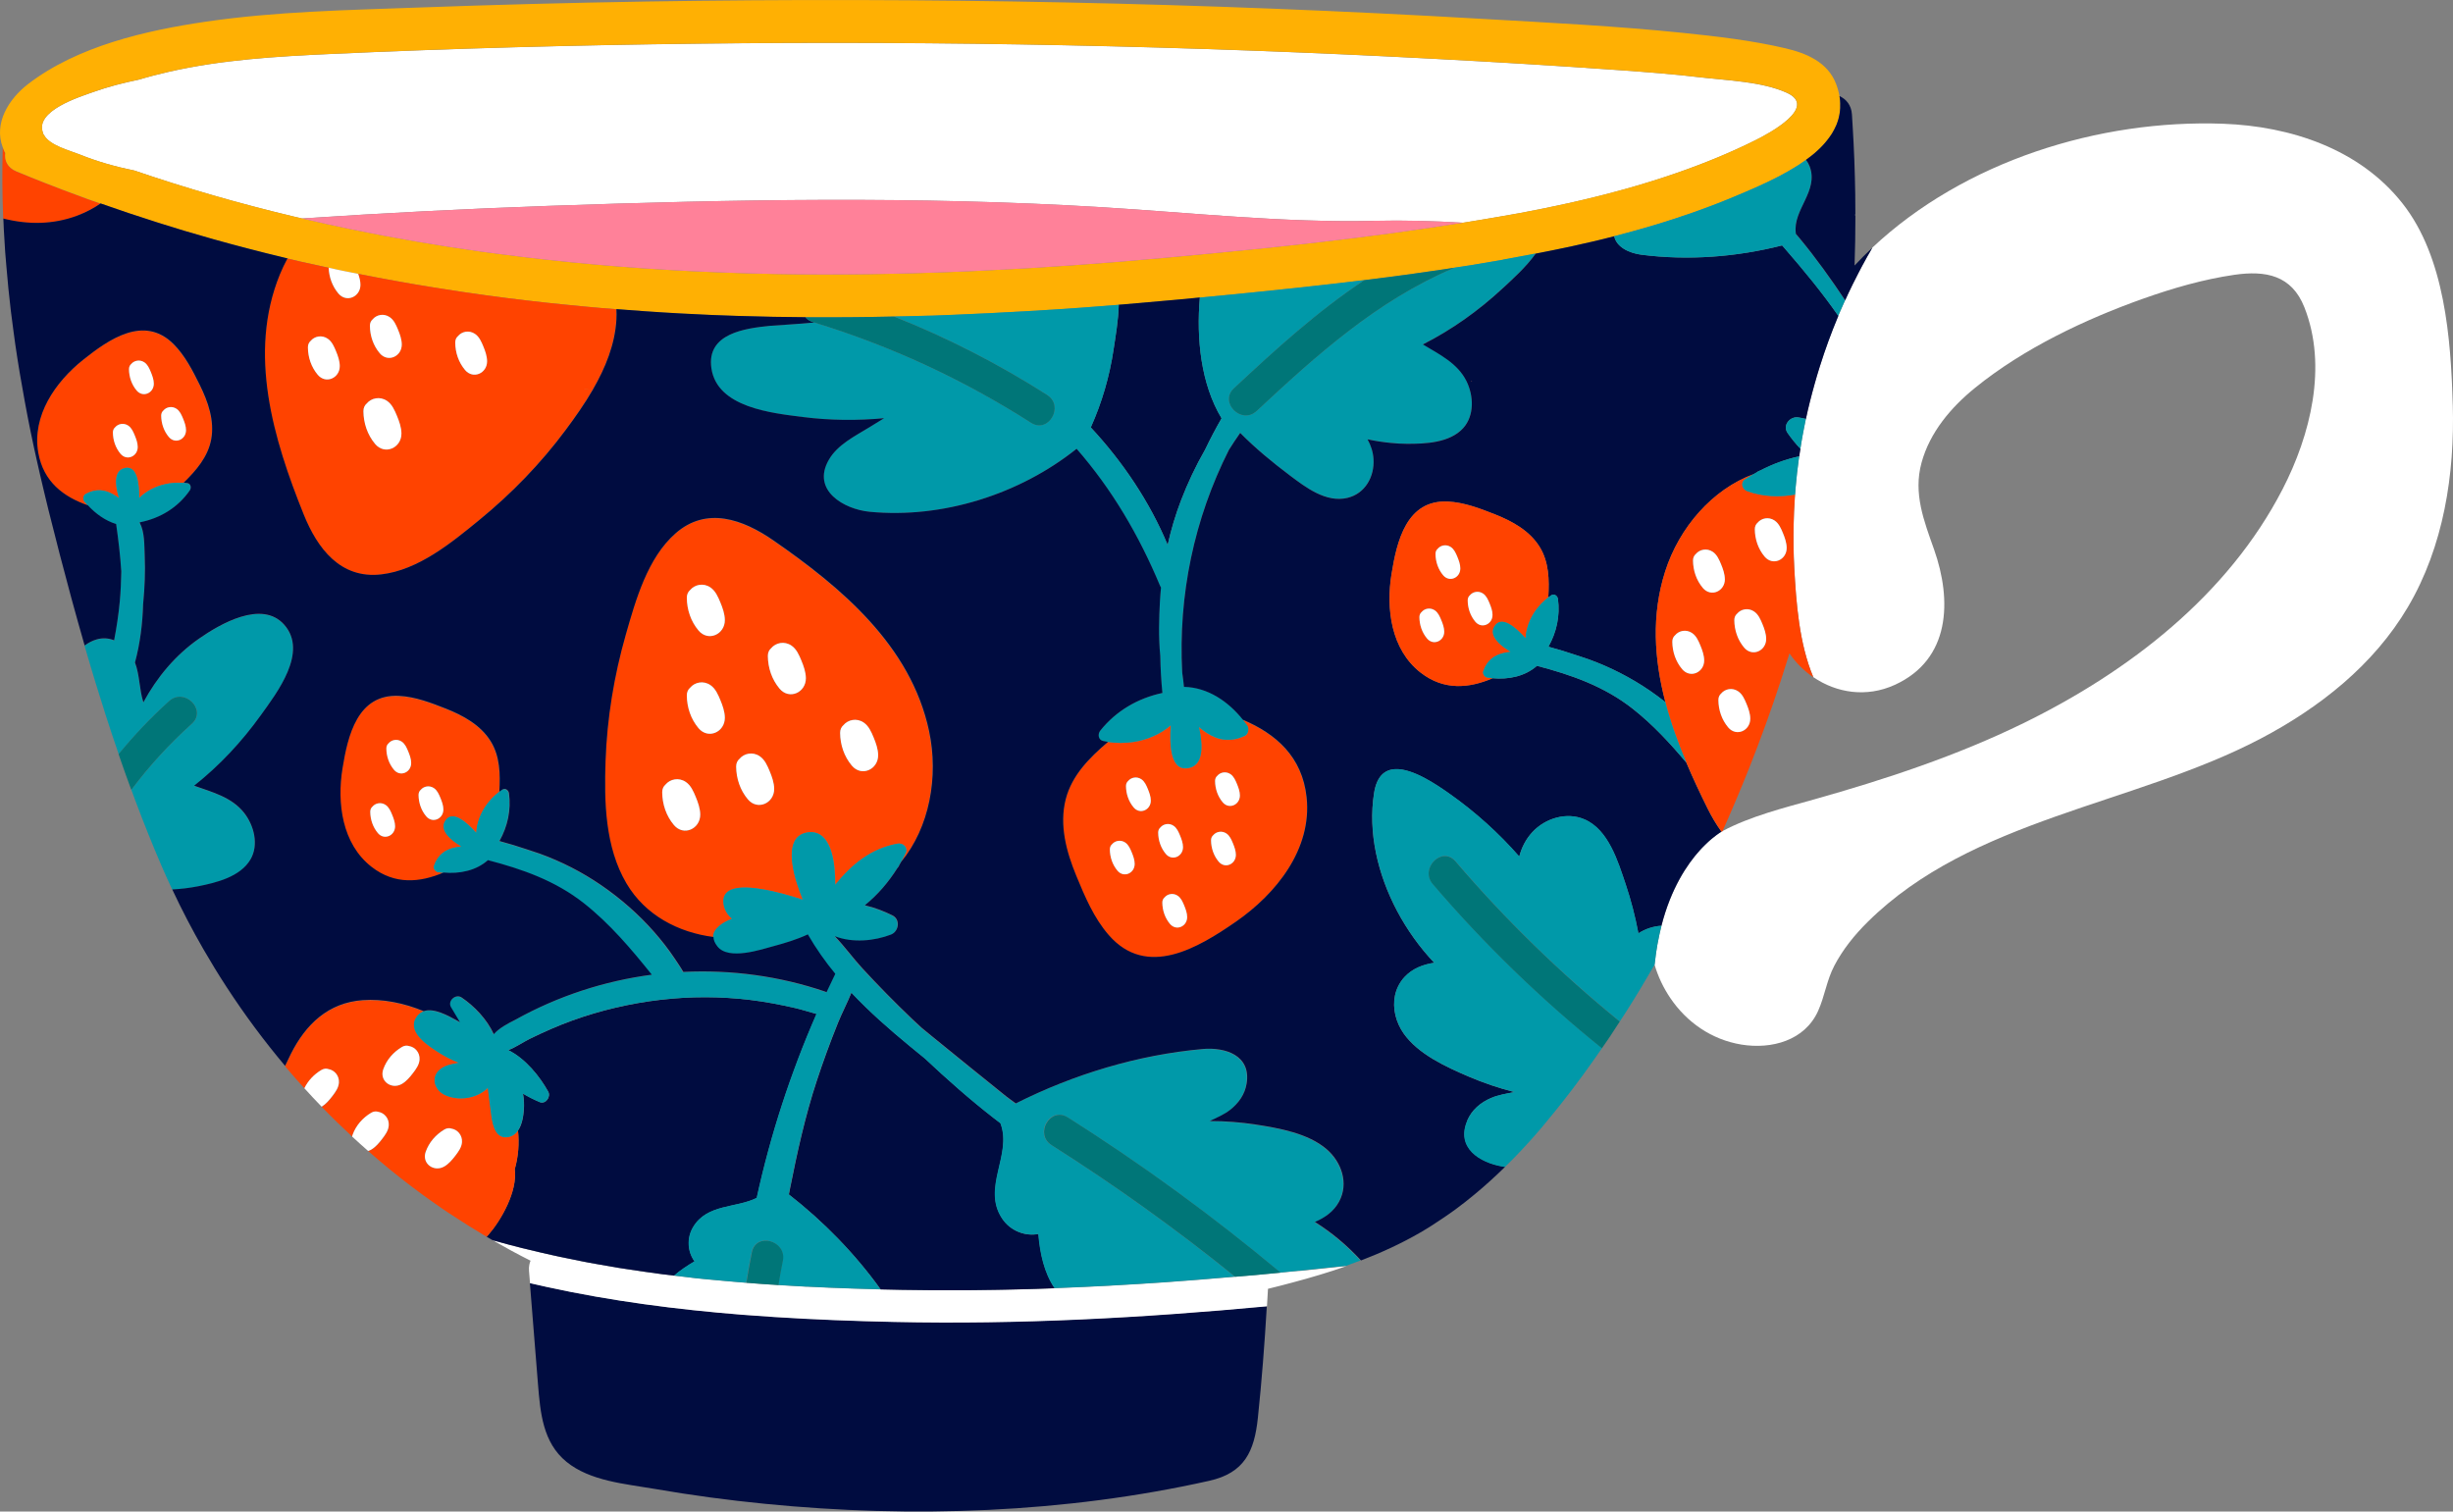 <?xml version="1.0" encoding="UTF-8"?><svg id="Layer_2" xmlns="http://www.w3.org/2000/svg" viewBox="0 0 585.13 360.57"><rect x="0" y="0" width="585.13" height="360.57" fill="#808080" stroke="none"/><g id="Layer_1-2"><g><path d="M18.44,51.45c2.09-.79,3.91-1.77,5.52-2.89-1.04-.37-2.09-.72-3.13-1.1-1.97-.71-3.93-1.45-5.89-2.19-1.39-.53-2.78-1.06-4.17-1.61-2.28-.9-4.56-1.81-6.83-2.75-2.2-.92-2.93-2.67-2.68-4.41-.08-.14-.16-.28-.23-.42-.14-.3-.26-.6-.37-.9-.18,5.67-.12,11.34,.11,16.99,5.78,1.47,11.82,1.5,17.68-.71Z" style="fill:#ff4300;"/><polygon points="5.9 58.21 5.9 58.21 5.9 58.21 5.9 58.21" style="fill:#fefbf1;"/><path d="M10.13,32.11c.08-.06,.17-.09,.25-.14,.03,.07,.06,.15,.1,.22,1.35,2.52,6.11,3.69,8.47,4.64,4.24,1.71,8.59,2.94,13.06,3.84,12.43,4.25,25.06,7.88,37.82,10.93,.73,.17,1.47,.34,2.2,.51,19.59-1.3,39.19-2.31,58.81-3,43.86-1.55,88.08-2.36,131.91,.31,21.76,1.33,43.19,3.74,65.04,3.26,7.14-.16,14.18,.02,21.18,.46,2.75-.44,5.5-.89,8.24-1.37,1.84-.32,3.68-.63,5.52-.97,3.82-.71,7.62-1.49,11.41-2.33,8.7-1.94,17.31-4.26,25.73-7.18,6.47-2.24,12.82-4.82,18.94-7.88,2.93-1.46,15.04-7.86,7.35-11.3-5.97-2.68-14.25-2.9-20.71-3.67-6.44-.76-12.91-1.26-19.37-1.71-14.82-1.05-29.66-1.94-44.49-2.72-58.24-3.08-116.58-4.28-174.9-3.59-29.36,.34-58.73,1.12-88.06,2.47-12.83,.59-25.75,1.37-38.3,4.23-2.47,.56-4.92,1.19-7.36,1.92-3.6,.74-7.16,1.65-10.62,2.88-3.26,1.16-14.29,4.54-12.06,9.88-.07,.18-.13,.3-.17,.32Z" style="fill:#fff;"/><path d="M585.07,96.54c-.45-15.76-1.87-35.18-11.98-48.01-10.25-13.01-26.68-18.41-42.74-19.01-29.68-1.09-61.79,8.95-83.73,29.55-.85,1.44-1.66,2.9-2.45,4.37-.29,.54-.57,1.1-.86,1.64-.47,.91-.94,1.82-1.39,2.74-.35,.71-.7,1.43-1.03,2.14-.26,.56-.52,1.12-.77,1.68-.07,.16-.15,.32-.22,.48-.39,.87-.78,1.73-1.15,2.6-.08,.2-.17,.4-.25,.6-.05,.12-.1,.23-.14,.35-1.57,3.78-2.98,7.62-4.21,11.53-.02,.07-.04,.14-.07,.21-.43,1.39-.85,2.78-1.24,4.18-.39,1.4-.76,2.8-1.12,4.21-.34,1.36-.65,2.73-.95,4.1-.03,.14-.07,.27-.09,.41-.27,1.27-.51,2.54-.74,3.81-.08,.42-.15,.84-.22,1.26-.15,.87-.29,1.75-.42,2.62-.07,.48-.15,.95-.21,1.43-.15,1.1-.29,2.21-.42,3.32-.09,.76-.16,1.51-.23,2.27-.04,.42-.08,.84-.12,1.27-.05,.55-.09,1.1-.13,1.66-.02,.31-.05,.63-.07,.94,0,.03,0,.07,0,.1-.14,2.05-.23,4.11-.27,6.17-.03,1.64-.04,3.29-.02,4.93,0,.09,0,.18,0,.27,.03,1.69,.08,3.38,.17,5.07,.45,8.25,1.14,18.01,4.55,26.1,5.52,3.78,12.68,4.91,19.4,1.85,13.35-6.07,13.68-20.17,9.4-32.3-2.43-6.87-5-13.37-2.99-20.72,1.99-7.25,7.01-13.18,12.75-17.83,11.57-9.4,26.27-16.38,40.24-21.33,6.98-2.47,14.25-4.57,21.59-5.64,7.52-1.09,13.72,.08,16.75,7.77,5.55,14.07,1.44,30.47-5.22,43.38-13.06,25.31-36.64,43.48-61.79,55.79-15.99,7.82-32.99,13.42-50.09,18.23-3.52,.99-7.25,1.97-10.94,3.15-3.73,1.19-7.42,2.58-10.77,4.37,0,0-.08,.04-.22,.12-.05,.03-.1,.06-.16,.09,0,0-.02,.01-.03,.02-.08,.05-.18,.11-.29,.19-.05,.03-.1,.06-.15,.1-.05,.03-.1,.07-.15,.11-.05,.04-.11,.08-.17,.12-.06,.04-.12,.09-.18,.13-.06,.04-.12,.09-.18,.13-.26,.19-.55,.41-.85,.67-.06,.05-.11,.09-.17,.14-.1,.08-.2,.17-.31,.26-.05,.04-.1,.09-.15,.13-.12,.1-.24,.21-.36,.32-.02,.02-.03,.03-.05,.05-.44,.4-.9,.85-1.38,1.35-.02,.02-.03,.03-.05,.05-.16,.17-.33,.35-.49,.53,0,0-.01,.02-.02,.02-3.13,3.45-6.91,9.16-9.19,18.03-.17,.67-.34,1.37-.49,2.08,0,.04-.02,.07-.02,.11-.14,.65-.27,1.32-.4,2-.02,.11-.04,.21-.06,.31-.11,.62-.21,1.27-.31,1.92-.02,.16-.05,.31-.07,.46-.11,.79-.21,1.6-.3,2.43,.83,2.84,2.11,5.54,3.77,7.98,3.85,5.68,9.76,9.91,16.97,11.08,7.17,1.16,15.05-.95,18.25-7.99,1.6-3.52,2.06-7.36,3.89-10.84,2.05-3.9,4.81-7.32,7.93-10.41,24.91-24.68,63.62-27.93,93.71-43.72,14.06-7.38,27-17.56,35.16-31.39,8.55-14.48,11.2-31.71,10.72-48.31Z" style="fill:#fff;"/><path d="M213.29,315.31c-9.45-.21-19.05-.56-28.69-1.18-2.54-.16-5.07-.34-7.61-.54-15.63-1.24-31.28-3.27-46.51-6.61-1.36-.3-2.72-.6-4.08-.92,.19,2.42,.39,4.84,.58,7.26,.45,5.63,.9,11.25,1.35,16.88,.55,6.76,1.15,13.89,6.78,18.49,5.68,4.64,14.08,5.27,21.03,6.47,8.76,1.52,17.57,2.7,26.42,3.57,34.99,3.47,71.5,2.21,105.89-5.5,8.42-1.89,10.76-7,11.6-15.04,.93-8.85,1.61-17.73,2.13-26.62-29.55,2.76-59.22,4.38-88.9,3.73Z" style="fill:#000c40;"/><path d="M1.26,36.48c-.25,1.74,.48,3.5,2.68,4.41,2.27,.94,4.55,1.86,6.83,2.75,1.39,.55,2.78,1.08,4.17,1.61,1.96,.75,3.92,1.48,5.89,2.19,1.04,.38,2.09,.73,3.14,1.1,2.21,.78,4.43,1.55,6.66,2.29,.04,.01,.08,.03,.12,.04,2.14,.72,4.29,1.42,6.44,2.1,.51,.16,1.02,.32,1.53,.48,1.73,.54,3.45,1.08,5.18,1.6,2.33,.7,4.67,1.38,7.01,2.03,2.73,.77,5.48,1.5,8.22,2.22,2.92,.76,5.86,1.49,8.8,2.2,1.21,.29,2.41,.58,3.62,.86,2.27,.52,4.56,1.01,6.84,1.5,.59,.13,1.17,.26,1.76,.39,.52,.11,1.03,.22,1.54,.33,.65,.14,1.31,.26,1.97,.39,.59,.12,1.18,.23,1.77,.35,3.03,.6,6.06,1.18,9.11,1.72,1.35,.24,2.7,.49,4.06,.72,1.2,.21,2.39,.41,3.59,.6,2.75,.45,5.49,.89,8.25,1.29,3.56,.52,7.12,1.02,10.69,1.47,3.12,.39,6.25,.75,9.38,1.1,3.1,.33,6.19,.64,9.3,.93,1.15,.11,2.3,.21,3.45,.31,1.25,.11,2.51,.2,3.76,.3,2.35,.19,4.69,.36,7.04,.52,2.68,.18,5.36,.36,8.04,.5,1.83,.1,3.66,.18,5.49,.27,.77,.03,1.54,.08,2.31,.11,2.05,.08,4.09,.15,6.14,.22,2.8,.09,5.59,.16,8.39,.21,2.38,.04,4.76,.07,7.13,.09,.17,0,.35,0,.52,0,2.14,.01,4.28,.02,6.42,.01,2.94,0,5.88-.03,8.82-.07,.04,0,.08,0,.11,0,1.94-.03,3.89-.07,5.83-.11,1.02-.02,2.03-.03,3.05-.06,.4,0,.8-.02,1.2-.03,1.29-.03,2.58-.06,3.88-.1,.18,0,.37,0,.55-.01,.08,0,.16,0,.24,0,1.79-.06,3.58-.14,5.37-.21,2.29-.09,4.58-.2,6.86-.31,.53-.02,1.05-.05,1.58-.07,3.57-.17,7.15-.37,10.72-.58,.04,0,.08,0,.12,0,3.59-.22,7.19-.45,10.78-.71,0,0,.02,0,.03,0,.57-.04,1.14-.09,1.71-.13,.75-.05,1.49-.12,2.24-.17,2.12-.16,4.24-.32,6.35-.49,3.5-.29,6.99-.6,10.49-.92,1.01-.09,2.02-.17,3.03-.27,1.59-.15,3.19-.3,4.79-.46,3.69-.35,7.39-.71,11.09-1.08,.49-.05,.98-.1,1.47-.15,3.4-.34,6.8-.69,10.21-1.06,.1-.01,.2-.02,.31-.03,3.4-.37,6.81-.74,10.21-1.14,.64-.07,1.28-.15,1.92-.23,1.35-.16,2.7-.32,4.05-.48,.47-.06,.94-.11,1.42-.17,2.54-.32,5.07-.64,7.61-.99,.16-.02,.32-.04,.48-.06,.88-.12,1.75-.25,2.63-.37,0,0,0,0,0,0,2.22-.31,4.45-.63,6.67-.96,.86-.13,1.72-.27,2.58-.4,1.52-.23,3.04-.46,4.56-.7,2.4-.39,4.8-.8,7.2-1.23,.23-.04,.45-.08,.68-.12,2.34-.42,4.68-.85,7.02-1.31,2.76-.54,5.52-1.09,8.27-1.68,1.7-.36,3.4-.75,5.09-1.15,.9-.21,1.79-.42,2.69-.64,.89-.22,1.78-.45,2.67-.68,.3-.08,.61-.15,.91-.23,1.43-.37,2.86-.76,4.28-1.16,.27-.08,.54-.15,.81-.23,1.21-.34,2.41-.69,3.61-1.05,.2-.06,.4-.12,.6-.18,1.31-.4,2.61-.81,3.91-1.23,.09-.03,.19-.06,.28-.09,1.42-.47,2.84-.95,4.25-1.44,2.01-.71,4.02-1.45,6.01-2.22,0,0,0,0,0,0,1.77-.69,3.54-1.41,5.29-2.16,.43-.18,.87-.36,1.3-.55,.07-.03,.14-.06,.21-.09,.42-.19,.85-.37,1.3-.57,0,0,0,0,0,0,0,0,.01,0,.02,0,.54-.24,1.11-.49,1.68-.75,.69-.31,1.4-.64,2.11-.98,.13-.06,.27-.13,.4-.19,.74-.36,1.49-.73,2.24-1.12,.05-.02,.09-.05,.14-.07,.67-.35,1.34-.72,2.01-1.1,.18-.1,.37-.21,.55-.32,.72-.42,1.43-.85,2.13-1.3,.58-.37,1.14-.76,1.69-1.16,.44-.31,.87-.63,1.28-.96,.27-.21,.53-.43,.79-.65,.24-.21,.48-.42,.72-.64,.08-.07,.16-.15,.23-.22,.15-.14,.3-.29,.45-.43,.09-.09,.18-.19,.27-.28,.13-.13,.25-.26,.37-.39,.1-.1,.19-.21,.28-.31,.11-.12,.22-.25,.32-.38,.1-.11,.19-.23,.28-.34,.1-.12,.19-.24,.29-.37,.09-.12,.18-.24,.27-.36,.09-.12,.17-.24,.25-.36,.09-.13,.18-.26,.27-.39,.07-.11,.13-.22,.2-.32,.33-.55,.63-1.11,.88-1.7,.04-.09,.08-.18,.12-.26,.07-.17,.13-.34,.19-.52,.04-.1,.07-.2,.11-.3,.06-.17,.11-.35,.16-.53,.03-.1,.06-.21,.08-.31,.05-.18,.09-.36,.12-.54,.02-.1,.04-.21,.06-.31,.03-.19,.06-.37,.09-.56,.01-.1,.02-.2,.03-.3,.02-.2,.04-.39,.05-.59,0-.09,0-.18,0-.27,0-.22,.01-.43,0-.65h0c0-.31-.02-.63-.05-.95-.03-.32-.07-.65-.13-.98-.16-.96-.43-1.96-.82-2.99-1.99-5.19-7.06-7.31-12.09-8.49-7.99-1.87-16.24-2.83-24.4-3.67-15.88-1.63-31.87-2.43-47.81-3.34C287.3,.65,220.8-.72,154.35,.36c-18.31,.3-36.61,.78-54.91,1.45-16.73,.61-33.6,.92-50.19,3.34-14.39,2.1-30.75,5.83-42.55,14.9C2.1,23.59-1.54,29.37,.66,35.17c.11,.3,.23,.6,.37,.9,.07,.14,.15,.28,.23,.42Zm21.1-14.58c3.46-1.23,7.02-2.14,10.62-2.88,2.43-.72,4.89-1.35,7.36-1.92,12.56-2.86,25.47-3.64,38.3-4.23,29.33-1.34,58.7-2.12,88.06-2.47,58.32-.68,116.66,.52,174.9,3.59,14.84,.78,29.67,1.67,44.49,2.72,6.47,.46,12.93,.95,19.37,1.71,6.46,.76,14.73,.99,20.71,3.67,7.69,3.44-4.42,9.84-7.35,11.3-6.13,3.06-12.48,5.64-18.94,7.88-8.42,2.92-17.03,5.24-25.73,7.18-3.79,.84-7.6,1.62-11.41,2.33-1.84,.34-3.68,.65-5.52,.97-2.74,.48-5.49,.93-8.24,1.37-22.46,3.6-45.19,5.99-67.81,8.07-1.3,.12-2.61,.24-3.91,.36-28.89,2.62-57.9,4.16-86.91,3.88-7.55-.07-15.1-.29-22.66-.63-1.03-.05-2.05-.09-3.08-.14-15.06-.75-30.11-2.07-45.07-4.02-1.09-.14-2.19-.28-3.28-.43-.54-.07-1.07-.14-1.61-.21-10.35-1.45-20.65-3.21-30.88-5.31-3.92-.81-7.83-1.68-11.73-2.59-.73-.17-1.47-.33-2.2-.51-12.77-3.05-25.39-6.68-37.82-10.93-4.48-.9-8.82-2.13-13.06-3.84-2.36-.95-7.11-2.12-8.47-4.64-.04-.07-.07-.15-.1-.22-.08,.05-.17,.08-.25,.14,.03-.02,.09-.15,.17-.32-2.23-5.34,8.8-8.71,12.06-9.88Z" style="fill:#ffb003;"/><path d="M327.79,52.68c-21.85,.49-43.27-1.93-65.04-3.26-43.83-2.67-88.05-1.86-131.91-.31-19.62,.69-39.22,1.7-58.81,3,3.9,.91,7.81,1.78,11.73,2.59,10.23,2.11,20.53,3.86,30.88,5.31,.54,.07,1.07,.14,1.61,.21,1.09,.15,2.19,.29,3.28,.43,14.96,1.95,30.01,3.27,45.07,4.02,1.03,.05,2.05,.1,3.08,.14,7.56,.34,15.11,.56,22.66,.63,29.01,.28,58.03-1.26,86.91-3.88,1.3-.12,2.61-.24,3.91-.36,22.62-2.08,45.35-4.46,67.81-8.07-7-.44-14.04-.62-21.18-.46Z" style="fill:#ff8199;"/><path d="M309.81,303.16c-.73,.07-1.45,.14-2.18,.21-.72,.07-1.44,.14-2.16,.21-.87,.08-1.74,.17-2.62,.25-1.04,.1-2.09,.2-3.13,.3-.14,.01-.29,.03-.43,.04,0,0-.01,0-.02,0-.47,.04-.94,.08-1.42,.12-1.07,.1-2.15,.18-3.22,.27-5.59,.49-11.18,.94-16.77,1.33,0,0,0,0,0,0h0c-4.23,.29-8.47,.55-12.7,.78-.22,.01-.43,.02-.65,.04-4.11,.22-8.22,.4-12.34,.56-.19,0-.39,.02-.58,.03-1.54,.06-3.09,.12-4.63,.17-.47,.01-.93,.03-1.4,.04-1.96,.06-3.92,.1-5.88,.14-.72,.01-1.44,.03-2.16,.04-1.73,.03-3.46,.05-5.19,.07-.8,0-1.6,.02-2.4,.02-1.74,0-3.48,0-5.22,0-.74,0-1.47,0-2.21,0-2.44-.02-4.89-.04-7.33-.09-1.69-.03-3.39-.07-5.09-.11-.23,0-.46,0-.7-.02-1.23-.03-2.46-.07-3.68-.11-.68-.02-1.36-.04-2.04-.06-1.61-.05-3.22-.11-4.83-.18-.28-.01-.57-.02-.85-.03-1.8-.07-3.6-.16-5.41-.25-.06,0-.12,0-.18,0-.03,0-.06,0-.09,0-.83-.04-1.66-.09-2.49-.14-.27-.02-.55-.03-.83-.05-1.1-.06-2.19-.12-3.29-.19-.4-.03-.81-.06-1.21-.09-.23-.01-.45-.03-.68-.04-.61-.04-1.23-.08-1.84-.12-.96-.07-1.92-.14-2.88-.22-.35-.03-.69-.05-1.04-.07-.31-.02-.61-.05-.92-.08-.37-.03-.74-.05-1.11-.09-.38-.03-.76-.07-1.15-.1-.76-.07-1.52-.13-2.28-.2-1.09-.1-2.18-.19-3.27-.3,0,0,0,0,0,0-.03,0-.06,0-.1,0-.46-.05-.92-.09-1.39-.14-.6-.06-1.19-.11-1.79-.18,0,0,0,0,0,0-1.73-.19-3.46-.41-5.19-.62-.92-.11-1.84-.21-2.76-.33-.39-.05-.78-.1-1.17-.16-2.27-.3-4.52-.63-6.78-.98-.21-.03-.42-.06-.62-.09-.13-.02-.26-.04-.39-.06-.57-.09-1.14-.17-1.7-.26-.48-.08-.95-.17-1.43-.25-1.15-.19-2.29-.4-3.44-.6-.67-.12-1.35-.23-2.02-.36-.58-.11-1.16-.23-1.75-.34-1.34-.26-2.68-.54-4.01-.81-.03,0-.06-.01-.09-.02-.38-.08-.76-.15-1.14-.23-.63-.13-1.25-.27-1.87-.41-1.79-.4-3.58-.81-5.36-1.25-.5-.12-.99-.24-1.49-.36-2.45-.61-4.88-1.25-7.3-1.94,2.96,1.7,5.97,3.34,9.04,4.88-.13,.29-.22,.6-.29,.94-.09,.45-.13,.93-.08,1.47,.08,.98,.16,1.96,.24,2.95,1.35,.32,2.72,.62,4.08,.92,15.23,3.34,30.88,5.36,46.51,6.61,2.54,.2,5.08,.38,7.61,.54,9.64,.62,19.24,.98,28.69,1.18,29.69,.65,59.35-.97,88.9-3.73,.01-.25,.03-.49,.04-.74,.07-1.15,.14-2.29,.2-3.44,1.94-.47,3.88-.97,5.81-1.49,4.36-1.16,8.7-2.44,12.95-3.94-3.3,.36-6.6,.7-9.9,1.04-.5,.05-.99,.1-1.49,.15Z" style="fill:#fff;"/><path d="M124.81,297.77c.5,.12,.99,.24,1.49,.36,1.78,.44,3.57,.85,5.36,1.25,.62,.14,1.25,.28,1.87,.41,.38,.08,.76,.15,1.14,.23,.03,0,.06,.01,.09,.02,.21,.05,.42,.1,.63,.13,1.13,.23,2.25,.47,3.38,.69,.58,.11,1.16,.23,1.75,.34,.67,.13,1.35,.24,2.02,.36,1.14,.2,2.29,.41,3.44,.6,.48,.08,.95,.17,1.43,.25,.57,.09,1.14,.17,1.7,.26,.13,.02,.26,.04,.39,.06,.21,.03,.42,.06,.62,.09,2.26,.35,4.52,.68,6.78,.98,.39,.05,.78,.11,1.17,.16,.92,.12,1.84,.22,2.76,.33,1.49-1.28,3.16-2.4,4.87-3.39-1.65-2.24-1.94-5.53-.33-8.2,3.34-5.55,10.2-4.45,15.16-6.94,3.29-15.09,8.07-29.76,14.26-43.88-1.72-.45-3.43-1.03-5.09-1.41-3.57-.82-7.15-1.51-10.78-1.94-7.07-.85-14.23-.86-21.3-.03-7.2,.84-14.34,2.5-21.16,4.97-3.44,1.24-6.78,2.73-10.07,4.34-1.58,.77-3.32,2-5.12,2.7,4.11,2.02,7.55,6.33,9.52,9.91,.68,1.23-.64,3.08-2.05,2.48-1.38-.59-2.71-1.25-3.97-2.01,.22,1.26,.29,2.54,.2,3.83-.1,1.52-.43,3.59-1.41,5,.31,3.06,.09,6.15-.77,9.16,.68,5.37-3.27,12.19-6.29,15.66-.14,.16-.29,.31-.43,.46,.47,.28,.95,.56,1.42,.84,.19,.05,.37,.1,.56,.15,2.24,.63,4.49,1.23,6.74,1.79Z" style="fill:#000c40;"/><path d="M265.63,83.34c-.96,6.45-2.78,12.67-5.44,18.61,7.59,8.14,14.07,17.75,18.34,28.03,.81-3.63,1.87-7.21,3.21-10.68,1.55-4.02,3.46-8.12,5.73-12.07,1.21-2.53,2.51-5.01,3.92-7.45-4.91-8.15-6.04-18.95-5.18-28.82-1.59,.15-3.18,.31-4.77,.46-1.01,.1-2.02,.18-3.03,.27-3.49,.32-6.99,.63-10.49,.92-.35,.03-.71,.05-1.06,.08-.08,3.72-.77,7.56-1.23,10.66Zm5.72-5.15s0,0,0,0c0,0,0,0,0,0,0,0,0,0,0,0Z" style="fill:#000c40;"/><path d="M222.5,307.77c.74,0,1.47,0,2.21,0,1.74,0,3.48,0,5.22,0,.8,0,1.6-.01,2.4-.02,1.73-.02,3.46-.04,5.19-.07,.72-.01,1.44-.02,2.16-.04,1.96-.04,3.92-.09,5.88-.14,.47-.01,.93-.02,1.4-.04,1.54-.05,3.09-.11,4.63-.17-2.47-3.6-3.5-8.34-3.87-12.93-3.12,.61-6.68-.71-8.65-3.68-4.85-7.32,2.38-15.17-.34-22.57-.02-.05-.02-.1-.04-.15-.51-.39-1.02-.77-1.53-1.17-5.73-4.46-11.19-9.28-16.49-14.26-1.21-.99-2.43-1.97-3.63-2.97-4.88-4.01-9.63-8.19-13.93-12.76-1,2.46-2.28,4.89-3.21,7.2-1.84,4.56-3.53,9.19-5.07,13.86-2.75,8.37-4.65,16.98-6.36,25.61-.1,.49-.19,.97-.28,1.46,8.28,6.45,15.74,14.09,21.89,22.64,1.7,.04,3.4,.08,5.09,.11,2.44,.05,4.89,.07,7.33,.09Z" style="fill:#000c40;"/><path d="M20.4,117.83c2.47-1.37,4.6-1.02,6.53,.04,.49,.27,.96,.58,1.43,.93-.3-.99-.54-2.03-.64-3-.19-1.89,.15-3.53,1.7-4.07,3.31-1.15,3.79,3.65,3.78,7.04,.84-.83,1.79-1.51,2.83-2.06,1.05-.56,2.18-.97,3.36-1.23,1.43-.32,2.92-.42,4.39-.3,.01-.01,.03-.03,.04-.04,2.94-2.88,5.75-6.11,6.52-10.28,.83-4.51-.75-9-2.72-12.99-1.7-3.44-3.52-7.02-6.26-9.76-7.02-7.01-15.41-1.17-21.63,3.8-6.55,5.24-12.19,13.3-10.64,22.11,1.22,6.97,6.06,10.56,11.84,12.56-.29-.32-.57-.64-.84-.97-.4-.49-.26-1.45,.31-1.77Zm18.57-19.9c.71-.86,2.06-1.16,3.15-.41,.8,.54,1.2,1.48,1.55,2.34,.35,.85,.69,1.81,.7,2.74,.02,2.25-2.59,3.43-4.1,1.64-1.2-1.43-1.81-3.23-1.82-5.09,0-.54,.2-.95,.52-1.22Zm-4.7-13.7s0,0,0,0h0s0,0,0,0Zm-2.98,2.61c.71-.86,2.06-1.16,3.15-.41,.8,.54,1.2,1.48,1.55,2.34,.35,.85,.69,1.81,.7,2.74,.02,2.25-2.59,3.43-4.1,1.64-1.2-1.43-1.81-3.23-1.82-5.09,0-.54,.2-.95,.52-1.22Zm-2.45-2.42h0s0,0,0,0c0,0,0,0,0,0Zm-1.39,17.52c.71-.86,2.06-1.16,3.15-.41,.8,.54,1.2,1.48,1.55,2.34,.35,.85,.69,1.81,.7,2.74,.02,2.25-2.59,3.43-4.1,1.64-1.2-1.43-1.81-3.23-1.82-5.09,0-.54,.2-.95,.52-1.22Zm-1.92-17.98h0s0,0,0,0c0,0,0,0,0,0Z" style="fill:#ff4300;"/><path d="M103.55,206.53c.91-2.67,2.71-3.84,4.86-4.34,.54-.13,1.1-.22,1.68-.27-.89-.53-1.76-1.14-2.49-1.79-1.41-1.27-2.25-2.72-1.47-4.15,1.68-3.07,5.25,.16,7.51,2.68,.06-1.17,.31-2.32,.71-3.42,.41-1.12,.97-2.18,1.66-3.16,.84-1.19,1.88-2.27,3.05-3.16,0-.02,0-.04,0-.06,.25-4.1,.17-8.37-2.06-11.98-2.4-3.89-6.58-6.16-10.72-7.79-3.56-1.4-7.31-2.84-11.17-3.03-9.89-.49-12.19,9.45-13.46,17.3-1.34,8.27-.12,18,6.93,23.49,5.57,4.34,11.55,3.76,17.17,1.36-.43-.04-.85-.09-1.27-.16-.62-.1-1.17-.9-.96-1.52Zm-13.41-7.8c-1.2-1.43-1.81-3.23-1.82-5.09,0-.54,.2-.95,.52-1.22,.71-.86,2.06-1.16,3.15-.41,.8,.54,1.2,1.48,1.55,2.34,.35,.85,.69,1.81,.7,2.74,.02,2.25-2.59,3.43-4.1,1.64Zm3.84-15.1c-1.2-1.43-1.81-3.23-1.82-5.09,0-.54,.2-.95,.52-1.22,.71-.86,2.06-1.16,3.15-.41,.8,.54,1.2,1.48,1.55,2.34,.35,.85,.69,1.81,.7,2.74,.02,2.25-2.59,3.43-4.1,1.64Zm7.68,11.09c-1.2-1.43-1.81-3.23-1.82-5.09,0-.54,.2-.95,.52-1.22,.71-.86,2.06-1.16,3.15-.41,.8,.54,1.2,1.48,1.55,2.34,.35,.85,.69,1.81,.7,2.74,.02,2.25-2.59,3.43-4.1,1.64Z" style="fill:#ff4300;"/><path d="M139.8,73.15c-3.1-.29-6.2-.59-9.3-.93-3.13-.34-6.26-.7-9.38-1.1-3.57-.45-7.13-.95-10.69-1.47-2.75-.41-5.5-.84-8.25-1.29-1.2-.2-2.39-.4-3.59-.6-1.35-.23-2.71-.47-4.06-.72-3.04-.55-6.08-1.12-9.11-1.72,.3,.84,.53,1.73,.54,2.6,.02,2.89-3.32,4.41-5.26,2.1-1.46-1.73-2.22-3.9-2.32-6.15-2.28-.49-4.57-.98-6.84-1.5-1-.23-2-.47-3-.71-.68,1.24-1.29,2.52-1.82,3.83-7.71,18.86-1.55,39.3,5.68,57.24,3.27,8.13,8.77,15.43,18.51,14.31,8.82-1.02,16.7-7.51,23.33-12.93,7.73-6.32,14.74-13.55,20.7-21.57,2.25-3.03,4.5-6.23,6.46-9.6,3-5.18,5.27-10.75,5.61-16.71,.05-.83,.04-1.66,0-2.47-1.25-.1-2.51-.19-3.76-.3-1.15-.1-2.3-.2-3.45-.31Zm-64.02,16.25c-1.54-1.83-2.32-4.15-2.34-6.53,0-.7,.26-1.22,.66-1.56,.91-1.1,2.64-1.48,4.05-.53,1.03,.7,1.54,1.9,1.99,3,.45,1.09,.88,2.32,.89,3.51,.02,2.89-3.32,4.41-5.26,2.1Zm13.69,16.5c-1.84-2.18-2.76-4.95-2.79-7.79,0-.83,.31-1.45,.79-1.86,1.08-1.31,3.15-1.77,4.83-.63,1.23,.83,1.83,2.26,2.38,3.58,.54,1.3,1.05,2.77,1.07,4.19,.03,3.44-3.96,5.26-6.28,2.51Zm1.1-21.64c-1.54-1.83-2.32-4.15-2.34-6.53,0-.7,.26-1.22,.66-1.56,.91-1.1,2.64-1.48,4.05-.53,1.03,.7,1.54,1.9,1.99,3,.45,1.09,.88,2.32,.89,3.51,.02,2.88-3.32,4.41-5.26,2.1Zm18.01,9.16h0c.08,.14,.16,.28,.23,.42-.08-.14-.16-.28-.23-.42Zm2.34-5.16c-1.54-1.83-2.32-4.15-2.34-6.53,0-.7,.26-1.22,.66-1.56,.91-1.1,2.64-1.48,4.05-.53,1.03,.7,1.54,1.9,1.99,3,.45,1.09,.88,2.32,.89,3.51,.02,2.89-3.32,4.41-5.26,2.1Zm7.57-9.94s0,0,0,0c0,0,0,0,0,0t0,0Zm11.12,11.63s0,0,0,0c0,0,0,0,0,0,0,0,0,0,0,0Zm5.55,2.18s0,0,0,0c0,0,0,0,0,0,0,0,0,0,0,0Zm4.67,.76c-.24-.02-.48-.04-.71-.06,.24,.02,.48,.03,.73,.05,.41,.03,.82,.07,1.23,.08-.42,0-.83-.03-1.25-.06Z" style="fill:#ff4300;"/><path d="M296.92,175.56c-3.56,1.66-6.47,.98-9.05-.68-.65-.42-1.28-.9-1.89-1.42,.32,1.41,.56,2.87,.6,4.23,.09,2.64-.55,4.88-2.74,5.47-4.7,1.28-4.9-5.42-4.57-10.11-1.24,1.07-2.63,1.93-4.12,2.58-1.51,.67-3.13,1.13-4.78,1.39-2.01,.3-4.08,.3-6.11,0-.02,.02-.04,.04-.07,.06-4.35,3.71-8.56,7.92-10.02,13.63-1.58,6.17,.18,12.55,2.53,18.27,2.03,4.92,4.2,10.07,7.74,14.13,9.06,10.39,21.25,3.1,30.34-3.2,9.59-6.64,18.17-17.27,16.86-29.64-1.03-9.78-7.39-15.21-15.21-18.53,.37,.47,.74,.94,1.07,1.43,.5,.72,.23,2.04-.6,2.43Zm-30.36,32.14c-1.2-1.43-1.81-3.23-1.82-5.09,0-.54,.2-.95,.52-1.22,.71-.86,2.06-1.16,3.15-.41,.8,.54,1.2,1.48,1.55,2.34,.35,.85,.69,1.81,.7,2.74,.02,2.25-2.59,3.43-4.1,1.64Zm3.84-15.1c-1.2-1.43-1.81-3.23-1.82-5.09,0-.54,.2-.95,.52-1.22,.71-.86,2.06-1.16,3.15-.41,.8,.54,1.2,1.48,1.55,2.34,.35,.85,.69,1.81,.7,2.74,.02,2.25-2.59,3.43-4.1,1.64Zm6.38,4.79c.71-.86,2.06-1.16,3.15-.41,.8,.54,1.2,1.48,1.55,2.34,.35,.85,.69,1.81,.7,2.74,.02,2.25-2.59,3.43-4.1,1.64-1.2-1.43-1.81-3.23-1.82-5.09,0-.54,.2-.95,.52-1.22Zm2.29,23c-1.2-1.43-1.81-3.23-1.82-5.09,0-.54,.2-.95,.52-1.22,.71-.86,2.06-1.16,3.15-.41,.8,.54,1.2,1.48,1.55,2.34,.35,.85,.69,1.81,.7,2.74,.02,2.25-2.59,3.43-4.1,1.64Zm11.62-14.85c-1.2-1.43-1.81-3.23-1.82-5.09,0-.54,.2-.95,.52-1.22,.71-.86,2.06-1.16,3.15-.41,.8,.54,1.2,1.48,1.55,2.34,.35,.85,.69,1.81,.7,2.74,.02,2.25-2.59,3.43-4.1,1.64Zm.96-14.16c-1.2-1.43-1.81-3.23-1.82-5.09,0-.54,.2-.95,.52-1.22,.71-.86,2.06-1.16,3.15-.41,.8,.54,1.2,1.48,1.55,2.34,.35,.85,.69,1.81,.7,2.74,.02,2.25-2.59,3.43-4.1,1.64Z" style="fill:#ff4300;"/><path d="M358.62,61.93c-2.4,.43-4.8,.84-7.2,1.23-1.52,.25-3.04,.47-4.56,.7-.11,.06-.2,.13-.32,.18-18.05,7.69-32.6,20.76-46.78,34-3.61,3.37-9.04-2.05-5.42-5.42,9.85-9.2,19.93-18.37,31.14-25.81-1.35,.16-2.7,.32-4.05,.48-.64,.08-1.28,.15-1.92,.23-3.4,.4-6.81,.77-10.21,1.14-.1,.01-.2,.02-.31,.03-3.4,.36-6.81,.72-10.21,1.06-.49,.05-.98,.1-1.47,.15-3.7,.37-7.4,.73-11.09,1.08,0,0,0,0-.01,0-.87,9.86,.26,20.66,5.18,28.82-1.4,2.44-2.71,4.92-3.92,7.45-2.26,3.95-4.18,8.04-5.73,12.07-1.34,3.47-2.39,7.05-3.21,10.68-4.28-10.28-10.75-19.89-18.34-28.03,2.66-5.93,4.48-12.15,5.44-18.61,.46-3.09,1.15-6.94,1.23-10.66-1.76,.14-3.53,.27-5.3,.41-.75,.06-1.49,.12-2.24,.17-.57,.04-1.14,.09-1.71,.13,0,0,0,0,0,0,0,0-.02,0-.02,0-3.59,.26-7.18,.49-10.78,.71-.04,0-.08,0-.12,0-3.57,.21-7.15,.41-10.72,.58-.53,.03-1.05,.05-1.58,.07-2.29,.11-4.57,.22-6.86,.31-1.79,.07-3.58,.15-5.37,.21-.08,0-.16,0-.24,0-.18,0-.37,0-.55,.01-1.29,.04-2.58,.07-3.88,.1-.4,0-.8,.02-1.2,.03-1.02,.03-2.03,.04-3.05,.06,12.74,5.07,24.97,11.33,36.56,18.73,4.15,2.65,.3,9.29-3.87,6.62-16.12-10.3-33.4-18.31-51.68-23.91-4.06,.4-9.58,.69-10.49,.78-6.01,.61-15.32,1.78-14.1,10.14,1.37,9.4,14.44,10.7,21.82,11.63,6.47,.82,12.95,.88,19.38,.28-1.17,.72-2.35,1.45-3.52,2.17-3.44,2.11-7.6,4.14-9.69,7.79-4.14,7.26,3.58,11.78,9.78,12.37,17.38,1.68,35.75-4.17,49.35-15.03,8.45,9.7,14.87,20.63,19.91,32.69,.06,.15,.14,.28,.22,.41-.11,1.12-.2,2.24-.26,3.36-.22,3.91-.36,8.46,.08,12.9,.05,2.96,.22,5.92,.51,8.88-5.82,1.25-11.02,4.23-14.82,8.99-.65,.82-.49,2.22,.69,2.47,.38,.08,.77,.15,1.16,.21,2.03,.31,4.1,.31,6.11,0,1.66-.25,3.27-.71,4.78-1.39,1.49-.66,2.88-1.52,4.12-2.58-.34,4.69-.13,11.39,4.57,10.11,2.19-.6,2.83-2.83,2.74-5.47-.05-1.36-.28-2.82-.6-4.23,.61,.52,1.24,1,1.89,1.42,2.58,1.66,5.49,2.35,9.05,.68,.83-.39,1.1-1.7,.6-2.43-.34-.49-.7-.96-1.07-1.43-3.47-4.35-8.38-7.73-14.05-7.84-.1-1.14-.26-2.27-.42-3.41-.97-18.43,2.83-36.66,11.15-53.13,.86-1.37,1.75-2.71,2.68-4.03,3.65,3.69,7.65,6.98,11.8,10.11,3.79,2.85,8.64,6.59,13.75,5.39,4.27-1,6.52-5.11,6.25-9.3-.11-1.71-.64-3.26-1.42-4.68,1.81,.41,3.65,.69,5.51,.86,1.26,.12,2.52,.2,3.79,.21,4.45,.03,10.35-.2,13.55-3.78,2.69-3.01,2.45-7.78,.74-11.19-2.14-4.27-6.44-6.35-10.39-8.73,6.91-3.5,13.2-7.98,18.91-13.27,2.32-2.14,5.64-5.09,8.01-8.4-2.33,.45-4.67,.89-7.02,1.31-.23,.04-.45,.08-.68,.12Zm-184.4,19.43s0,0,0,0c0,0,0,0,0,0,0,0,0,0,0,0Zm85.27,11.03s0,0,0,0c0,0,0,0,0,0,0,0,0,0,0,0Z" style="fill:#0099a9;"/><path d="M122.8,278.87c.86-3.01,1.08-6.1,.77-9.16-.5,.71-1.16,1.26-2.04,1.48-3.16,.77-3.95-2.61-4.27-4.98-.3-2.22-.59-4.46-.85-6.7-.59,.57-1.27,1.07-2.09,1.49-2.01,1.02-4.6,1.31-6.84,.69-.55-.15-1.08-.34-1.57-.61-.63-.34-1.13-.79-1.5-1.31-1.08-1.5-.98-3.53,.82-4.84,1.23-.89,2.8-1.14,4.29-1.4-1.56-.61-3.08-1.35-4.52-2.26-2.4-1.51-7.66-4.75-5.85-8.25,.48-.94,1.15-1.48,1.91-1.74-4.64-1.91-9.7-2.98-14.55-2.63-8.21,.6-13.59,5.75-17.16,12.86-.47,.93-.92,1.87-1.36,2.82,.13,.15,.25,.31,.38,.46,1.39,1.64,2.81,3.24,4.25,4.83,.88-1.82,2.31-3.32,4.06-4.36,.6-.36,1.18-.39,1.68-.21,1.41,.23,2.61,1.54,2.5,3.23-.08,1.24-.86,2.28-1.59,3.24-.7,.92-1.53,1.89-2.53,2.5,2.36,2.44,4.78,4.8,7.27,7.11,.03-.12,.06-.24,.1-.37,.81-2.26,2.42-4.09,4.46-5.31,.6-.36,1.18-.39,1.68-.21,1.41,.23,2.61,1.54,2.5,3.23-.08,1.24-.86,2.28-1.59,3.24-.71,.94-1.56,1.93-2.59,2.54-.24,.15-.49,.25-.74,.32,1.67,1.47,3.36,2.91,5.08,4.32,.37,.3,.75,.6,1.12,.9,.46,.37,.92,.74,1.38,1.11,0,0,.01,.01,.02,.02,.28,.22,.57,.44,.85,.66,1.52,1.18,3.06,2.34,4.62,3.48,.55,.4,1.1,.8,1.65,1.19,.91,.65,1.82,1.29,2.74,1.92,.5,.34,1,.68,1.51,1.02,.73,.49,1.47,.96,2.2,1.43,.93,.61,1.87,1.21,2.81,1.8,1.19,.74,2.38,1.48,3.59,2.2,.23,.14,.46,.27,.68,.4,.14-.16,.29-.31,.43-.46,3.02-3.47,6.96-10.29,6.29-15.66Zm-24.32-22.87c-.71,.94-1.56,1.93-2.59,2.54-2.48,1.47-5.48-.65-4.47-3.49,.81-2.26,2.42-4.09,4.46-5.31,.6-.36,1.18-.39,1.68-.21,1.41,.23,2.61,1.54,2.5,3.23-.08,1.24-.86,2.28-1.59,3.24Zm10.11,19.69c-.71,.94-1.56,1.93-2.59,2.54-2.48,1.47-5.48-.65-4.47-3.49,.81-2.26,2.42-4.09,4.46-5.31,.6-.36,1.18-.39,1.68-.21,1.41,.23,2.61,1.54,2.5,3.23-.08,1.24-.86,2.28-1.59,3.24Z" style="fill:#ff4300;"/><path d="M59.73,205.07c2.03-3.49,.85-8.11-1.51-11.11-2.96-3.76-7.58-4.94-11.93-6.48,6.07-4.81,11.34-10.46,15.88-16.78,3.86-5.38,11.38-15.1,5.6-21.63-5.33-6.01-15.34-.15-20.34,3.34-5.63,3.93-10.01,9.2-13.25,15.17-.98-2.99-.85-6.5-2-9.48,1.23-4.63,1.81-9.29,1.94-13.98,0-.05,.01-.1,.02-.15,.37-3.76,.52-7.55,.36-11.32-.11-2.55,.01-5.62-1.19-7.92,.01-.03,.03-.05,.05-.08,4.83-.96,9.07-3.53,11.9-7.62,.43-.62,.25-1.62-.62-1.74-.28-.04-.56-.07-.84-.09-1.47-.12-2.96-.02-4.39,.3-1.17,.26-2.31,.67-3.36,1.23-1.03,.55-1.99,1.23-2.83,2.06,.01-3.39-.47-8.19-3.78-7.04-1.54,.54-1.89,2.18-1.7,4.07,.1,.97,.34,2.01,.64,3-.47-.34-.94-.66-1.43-.93-1.94-1.07-4.06-1.41-6.53-.04-.58,.32-.71,1.28-.31,1.77,.27,.33,.55,.66,.84,.97,1.85,2.01,4.15,3.67,6.73,4.46,.54,3.76,.99,7.53,1.23,11.3-.03,2.39-.14,4.78-.36,7.16-.29,3.11-.75,6.2-1.35,9.27-1.28-.5-2.69-.62-4.18-.2-1.01,.29-1.96,.8-2.85,1.45,.86,2.98,1.74,5.96,2.65,8.93,.78,2.57,1.59,5.14,2.41,7.7,.99,3.09,2.03,6.17,3.08,9.23,3.69-4.51,7.69-8.74,12.05-12.66,3.66-3.3,9.1,2.11,5.42,5.42-5.34,4.81-10.16,10.05-14.44,15.77,.04,.12,.09,.24,.13,.36,.29,.78,.57,1.55,.86,2.32,1.96,5.22,4.02,10.39,6.22,15.48,.82,1.9,1.67,3.78,2.55,5.64,2.05-.11,4.1-.34,6.14-.75,4.36-.86,10.1-2.26,12.52-6.41Z" style="fill:#0099a9;"/><path d="M174.65,219.15c-.73-.61-1.3-1.33-1.66-2.18-.09-.22-.18-.44-.24-.68-.44-1.8-.02-2.96,.98-3.67,3.18-2.25,12.21,.18,17.8,1.99-2.1-5.09-4.15-12.42-1.08-15.09,.54-.47,1.22-.8,2.1-.94,.65-.11,1.24-.1,1.78,0,3.97,.79,4.97,7.05,4.93,12.47,3.87-4.77,8.46-8.65,14.89-9.81,1.28-.23,2.57,.94,1.9,2.3-.35,.71-.73,1.4-1.12,2.09,6.69-8.13,8.99-20.18,6.64-31.2-4.35-20.4-21.01-34.3-37.13-45.46-7.31-5.06-15.97-8.16-23.35-1.68-6.68,5.86-9.49,15.84-11.88,24.22-2.78,9.75-4.45,19.88-4.81,30.07-.34,9.75-.13,20.53,4.98,29.21,4.48,7.62,12.44,11.72,20.76,12.79-.05-2.08,2.32-3.58,4.52-4.43Zm26.54-46.16c1.08-1.31,3.15-1.77,4.83-.63,1.23,.83,1.83,2.26,2.38,3.58,.54,1.3,1.05,2.77,1.07,4.19,.03,3.44-3.96,5.26-6.28,2.51-1.84-2.18-2.76-4.95-2.79-7.79,0-.83,.31-1.45,.79-1.86Zm-17.24-18.36c1.08-1.31,3.15-1.77,4.83-.63,1.23,.83,1.83,2.26,2.38,3.58,.54,1.3,1.05,2.77,1.07,4.19,.03,3.44-3.96,5.26-6.28,2.51-1.84-2.18-2.76-4.95-2.79-7.79,0-.83,.31-1.45,.79-1.86Zm-7.56,26.4c1.08-1.31,3.15-1.77,4.83-.63,1.23,.83,1.83,2.26,2.38,3.58,.54,1.3,1.05,2.77,1.07,4.19,.03,3.44-3.96,5.26-6.28,2.51-1.84-2.18-2.76-4.95-2.79-7.79,0-.83,.31-1.45,.79-1.86Zm-11.76-40.27c1.08-1.31,3.15-1.77,4.83-.63,1.23,.83,1.83,2.26,2.38,3.58,.54,1.3,1.05,2.77,1.07,4.19,.03,3.44-3.96,5.26-6.28,2.51-1.84-2.18-2.76-4.95-2.79-7.79,0-.83,.31-1.45,.79-1.86Zm-3.88,56.05c-1.84-2.18-2.76-4.95-2.79-7.79,0-.83,.31-1.45,.79-1.86,1.08-1.31,3.15-1.77,4.83-.63,1.23,.83,1.83,2.26,2.38,3.58,.54,1.3,1.05,2.77,1.07,4.19,.03,3.44-3.96,5.26-6.28,2.51Zm5.88-23.11c-1.84-2.18-2.76-4.95-2.79-7.79,0-.83,.31-1.45,.79-1.86,1.08-1.31,3.15-1.77,4.83-.63,1.23,.83,1.83,2.26,2.38,3.58,.54,1.3,1.05,2.77,1.07,4.19,.03,3.44-3.96,5.26-6.28,2.51Z" style="fill:#ff4300;"/><path d="M313.57,291.55c2.41-1.01,4.52-2.51,5.78-4.86,2.34-4.34,.58-9.44-3-12.51-4.43-3.79-11.32-5.01-16.91-5.87-3.62-.56-7.28-.83-10.95-.83,1.68-.81,3.42-1.55,4.81-2.63,2.08-1.62,3.57-3.71,3.99-6.35,1.08-6.72-5.11-8.69-10.53-8.2-15.47,1.4-30.69,6.01-44.54,12.97-.46-.34-.92-.67-1.37-1-.3-.23-.61-.45-.91-.68-6.01-4.84-12.02-9.69-18-14.57-.73-.59-1.45-1.19-2.18-1.79-.77-.7-1.54-1.41-2.29-2.13-4.08-3.89-8.03-7.91-11.85-12.06-2.16-2.34-4.23-5.23-6.58-7.65,4.21,1.66,9.46,1.14,13.39-.38,1.88-.72,2.37-3.59,.35-4.6-1.91-.95-4.21-1.86-6.57-2.4,3.04-2.45,5.64-5.5,7.75-8.84,.04-.04,.07-.08,.11-.12,.18-.2,.31-.43,.39-.67,.15-.25,.29-.5,.43-.75,.39-.69,.77-1.39,1.12-2.09,.67-1.36-.62-2.53-1.9-2.3-6.43,1.16-11.02,5.04-14.89,9.81,.04-5.42-.96-11.68-4.93-12.47-.54-.11-1.13-.12-1.78,0-.87,.15-1.56,.47-2.1,.94-3.07,2.67-1.02,10,1.08,15.09-5.59-1.81-14.62-4.24-17.8-1.99-1,.71-1.43,1.87-.98,3.67,.06,.24,.15,.46,.24,.68,.36,.85,.93,1.58,1.66,2.18-2.19,.84-4.57,2.34-4.52,4.43,.02,.69,.3,1.43,.93,2.24,2.68,3.4,10.38,.76,13.68-.13,2.35-.63,5.25-1.49,7.9-2.73,1.93,3.34,4.13,6.47,6.55,9.41-.71,1.45-1.41,2.91-2.09,4.38-.09-.04-.18-.09-.28-.13-10.97-3.75-22.48-5.27-33.88-4.71-.64-1.16-1.42-2.26-2.1-3.27-1.47-2.22-3.14-4.33-4.9-6.32-3.7-4.21-7.98-7.94-12.6-11.11-4.55-3.11-9.47-5.64-14.66-7.52-.95-.34-1.91-.66-2.88-.96-2.2-.76-4.44-1.43-6.71-2.04,1.94-3.45,2.81-7.35,2.27-11.39-.1-.74-.9-1.36-1.62-.87-.23,.16-.46,.32-.69,.49-1.17,.9-2.21,1.97-3.05,3.16-.69,.98-1.26,2.04-1.66,3.16-.4,1.1-.65,2.24-.71,3.42-2.26-2.51-5.83-5.75-7.51-2.68-.78,1.43,.06,2.88,1.47,4.15,.72,.65,1.6,1.26,2.49,1.79-.58,.06-1.14,.15-1.68,.27-2.15,.51-3.95,1.67-4.86,4.34-.21,.62,.33,1.42,.96,1.52,.42,.07,.85,.12,1.27,.16,3.77,.35,7.73-.42,10.59-2.96,8.21,2.15,16.04,4.87,22.87,10.26,6.19,4.87,11.31,10.92,16.22,17.06-11.36,1.5-22.45,5.11-32.58,10.76-1.83,.92-3.8,1.94-5.11,3.43-1.62-3.58-4.69-6.75-7.68-8.76-1.42-.96-3.43,.83-2.52,2.34,.71,1.18,1.42,2.37,2.12,3.55-.27-.15-.54-.3-.79-.44-2.02-1.1-5.44-3.03-7.85-2.18-.76,.27-1.42,.81-1.91,1.74-1.81,3.5,3.45,6.74,5.85,8.25,1.45,.91,2.96,1.65,4.52,2.26-1.49,.26-3.06,.51-4.29,1.4-1.8,1.31-1.91,3.34-.82,4.84,.37,.51,.88,.97,1.5,1.31,.49,.27,1.02,.46,1.57,.61,2.24,.63,4.83,.34,6.84-.69,.81-.41,1.5-.92,2.09-1.49,.26,2.24,.56,4.48,.85,6.7,.32,2.38,1.11,5.75,4.27,4.98,.89-.22,1.55-.76,2.04-1.48,.98-1.41,1.31-3.47,1.41-5,.09-1.29,.02-2.58-.2-3.83,1.26,.76,2.59,1.43,3.97,2.01,1.41,.6,2.73-1.25,2.05-2.48-1.97-3.58-5.41-7.89-9.52-9.91,1.8-.7,3.54-1.92,5.12-2.7,3.29-1.61,6.63-3.09,10.07-4.34,6.82-2.47,13.96-4.13,21.16-4.97,7.07-.82,14.23-.81,21.3,.03,3.63,.43,7.22,1.13,10.78,1.94,1.66,.38,3.37,.96,5.09,1.41-6.18,14.13-10.96,28.8-14.26,43.88-4.96,2.48-11.82,1.39-15.16,6.94-1.61,2.67-1.32,5.97,.33,8.2-1.71,.98-3.38,2.11-4.87,3.39,1.73,.21,3.46,.43,5.19,.62,0,0,0,0,0,0,.6,.06,1.19,.12,1.79,.18,.33,.03,.67,.07,1,.1,.13,.01,.26,.03,.39,.04,.03,0,.06,0,.1,0,0,0,0,0,0,0,1.09,.11,2.18,.2,3.27,.3,.76,.07,1.52,.13,2.28,.2,.38,.03,.76,.07,1.15,.1,.37,.03,.74,.06,1.11,.09,.31,.02,.61,.05,.92,.07,.39-2.43,.82-4.86,1.31-7.28,.99-4.84,8.38-2.78,7.4,2.04-.39,1.92-.74,3.85-1.06,5.78,1.1,.07,2.19,.14,3.29,.2,.28,.02,.55,.04,.83,.05,.83,.05,1.66,.1,2.49,.14,.03,0,.06,0,.09,0,.06,0,.12,0,.18,0,1.8,.09,3.61,.17,5.41,.25,.28,.01,.57,.02,.85,.03,1.61,.06,3.22,.13,4.83,.18,.68,.02,1.36,.04,2.04,.06,1.23,.04,2.46,.08,3.68,.11,.23,0,.46,0,.7,.02-6.15-8.55-13.61-16.18-21.89-22.64,.09-.49,.18-.97,.28-1.46,1.71-8.64,3.61-17.24,6.36-25.61,1.54-4.68,3.23-9.3,5.07-13.86,.93-2.31,2.21-4.74,3.21-7.2,4.3,4.57,9.06,8.75,13.93,12.76,1.21,.99,2.42,1.98,3.63,2.97,5.3,4.98,10.75,9.81,16.49,14.26,.51,.39,1.02,.78,1.53,1.17,.02,.05,.02,.1,.04,.15,2.72,7.4-4.51,15.25,.34,22.57,1.97,2.97,5.53,4.29,8.65,3.68,.37,4.59,1.4,9.33,3.87,12.93,.19,0,.39-.02,.58-.03,4.11-.16,8.23-.34,12.34-.56,.22-.01,.43-.02,.65-.04,4.24-.23,8.47-.49,12.7-.78h0s0,0,0,0c1.46-.1,2.91-.22,4.36-.33,.73-.05,1.46-.11,2.19-.16,3.4-.26,6.81-.55,10.21-.84-13.98-11.3-28.59-21.78-43.79-31.4-4.17-2.64-.31-9.27,3.87-6.62,17.73,11.22,34.67,23.6,50.77,37.04,.72-.07,1.44-.14,2.16-.21,.73-.07,1.45-.14,2.18-.21,.5-.05,.99-.1,1.49-.15,3.3-.33,6.6-.68,9.9-1.04,1.13-.4,2.25-.81,3.36-1.24-3.27-3.57-7.01-6.69-10.99-9.19Z" style="fill:#0099a9;"/><path d="M354.2,161.34c-.16-.15-.3-.35-.37-.56,.07,.21,.21,.41,.37,.56Z" style="fill:#582a20;"/><path d="M349.98,267.3c1.11-2.56,3.16-4.29,5.69-5.38,1.69-.73,3.64-1.03,5.55-1.41-3.71-.95-7.34-2.18-10.86-3.68-5.42-2.32-12.08-5.35-15.57-10.33-.44-.63-.82-1.31-1.14-2-1.36-2.96-1.56-6.38-.13-9.26h0c.38-.76,.87-1.49,1.48-2.16,1.89-2.04,4.42-3.01,7.11-3.41-3.42-3.61-6.44-7.81-8.85-12.34-4.64-8.76-6.98-18.76-5.5-28.16,.64-4.05,2.58-5.57,5.02-5.69,4.2-.21,9.9,3.69,13.09,5.95,6.04,4.26,11.62,9.29,16.52,14.89,.56-2.12,1.55-4.12,3.12-5.81,3.08-3.33,8.2-4.89,12.47-3.04,5.72,2.48,7.98,10.08,9.79,15.46,1.29,3.83,2.3,7.75,3.04,11.72,1.62-1.05,3.52-1.69,5.49-1.81,2.28-8.88,6.06-14.58,9.19-18.03,0,0,.01-.02,.02-.02,.17-.18,.33-.36,.49-.53,.02-.02,.03-.03,.05-.05,.48-.51,.95-.95,1.38-1.35,.02-.02,.03-.03,.05-.05,.12-.11,.24-.22,.36-.32,.05-.04,.1-.09,.15-.13,.1-.09,.21-.18,.31-.26,.06-.05,.11-.09,.17-.14,.31-.25,.6-.47,.85-.67,.06-.04,.12-.09,.18-.13,.06-.05,.12-.09,.18-.13,.06-.04,.11-.08,.17-.12,.05-.04,.11-.07,.15-.11,.05-.03,.1-.07,.15-.1,.11-.07,.21-.13,.29-.19,0,0,.02-.01,.03-.02,.06-.04,.11-.07,.16-.09-1.24-1.7-2.34-3.57-3.3-5.5-1.77-3.56-3.5-7.22-5.08-10.97-3.89-4.64-8.01-9.09-12.77-12.84-6.84-5.38-14.66-8.11-22.87-10.26-2.86,2.54-6.82,3.31-10.59,2.96-.43-.04-.85-.09-1.27-.16-.2-.03-.4-.14-.56-.29,.16,.15,.36,.26,.56,.29,.42,.07,.85,.12,1.27,.16-5.62,2.39-11.6,2.97-17.17-1.36-7.05-5.49-8.27-15.22-6.93-23.49,1.27-7.84,3.57-17.78,13.46-17.3,3.86,.19,7.61,1.63,11.17,3.03,4.13,1.63,8.31,3.9,10.71,7.79,2.23,3.6,2.31,7.88,2.06,11.98,0,.02,0,.04,0,.06,.22-.17,.45-.34,.69-.49,.72-.49,1.52,.13,1.62,.87,.53,4.04-.34,7.94-2.27,11.39,2.27,.62,4.51,1.29,6.71,2.04,.97,.3,1.93,.62,2.88,.96,5.19,1.88,10.11,4.4,14.66,7.52,1.24,.85,2.45,1.75,3.64,2.68-2.68-10.22-3.37-20.77-.04-31.18,3.35-10.48,11.26-19.56,21.1-23.19,.25-.14,.49-.29,.75-.43,.19-.16,.41-.3,.67-.38,.05-.02,.1-.03,.15-.05,2.93-1.52,6.08-2.69,9.31-3.38,.04-.28,.08-.55,.12-.83,.05-.33,.11-.65,.16-.98-1.17-1.23-2.21-2.53-3.06-3.76-1.27-1.84,.57-4.03,2.56-3.72,.59,.09,1.2,.21,1.81,.36,.29-1.37,.61-2.74,.95-4.1,.35-1.41,.72-2.81,1.12-4.21,.39-1.4,.8-2.79,1.24-4.18,.02-.07,.04-.14,.07-.21,1.23-3.91,2.64-7.76,4.21-11.53,.05-.12,.1-.23,.14-.35-3.86-5.55-8.16-10.76-12.59-15.87-.27-.31-.54-.62-.81-.93-10.89,2.76-22.37,3.65-33.54,2.22-2.93-.37-5.96-1.8-6.52-4.42-.89,.23-1.78,.46-2.67,.68-.89,.22-1.79,.43-2.69,.64-1.69,.4-3.39,.79-5.09,1.15-2.75,.59-5.51,1.14-8.27,1.68-2.38,3.31-5.7,6.26-8.01,8.4-5.71,5.28-12,9.76-18.91,13.27,3.95,2.38,8.25,4.46,10.39,8.73,1.71,3.42,1.95,8.18-.74,11.19-3.2,3.58-9.1,3.81-13.55,3.78-1.27,0-2.54-.09-3.79-.21-1.86-.18-3.69-.46-5.51-.86,.78,1.42,1.31,2.97,1.42,4.68,.28,4.19-1.98,8.3-6.25,9.3-5.12,1.2-9.96-2.54-13.75-5.39-4.15-3.13-8.16-6.42-11.8-10.11-.93,1.32-1.82,2.66-2.68,4.03-8.32,16.47-12.12,34.7-11.15,53.13,.16,1.14,.31,2.27,.42,3.41,5.67,.11,10.58,3.49,14.05,7.84,7.82,3.32,14.18,8.76,15.21,18.53,1.3,12.37-7.28,23-16.86,29.64-9.1,6.3-21.28,13.59-30.34,3.2-3.54-4.06-5.71-9.2-7.74-14.13-2.36-5.72-4.11-12.1-2.53-18.27,1.46-5.71,5.67-9.92,10.02-13.63,.02-.02,.04-.04,.07-.06-.39-.06-.77-.13-1.16-.21-1.18-.25-1.34-1.65-.69-2.47,3.8-4.76,9-7.74,14.82-8.99-.29-2.96-.46-5.93-.51-8.88-.44-4.43-.3-8.99-.08-12.9,.06-1.12,.15-2.24,.26-3.36-.08-.13-.16-.26-.22-.41-5.04-12.06-11.45-22.99-19.91-32.69-13.6,10.86-31.96,16.7-49.35,15.03-6.19-.6-13.92-5.12-9.78-12.37,2.08-3.65,6.25-5.68,9.69-7.79,1.18-.72,2.35-1.45,3.52-2.17-6.43,.6-12.91,.54-19.38-.28-7.38-.94-20.45-2.24-21.82-11.63-1.22-8.36,8.09-9.53,14.1-10.14,.91-.09,6.43-.38,10.49-.78-.13-.04-.26-.09-.39-.13-.78-.24-1.36-.65-1.79-1.14-.17,0-.35,0-.52,0-2.38-.02-4.75-.04-7.13-.09-2.8-.05-5.59-.13-8.39-.21-2.05-.06-4.09-.13-6.14-.22-.77-.03-1.54-.07-2.31-.11-1.83-.08-3.66-.17-5.49-.27-2.68-.14-5.36-.32-8.04-.5-2.35-.16-4.7-.34-7.04-.52,.04,.82,.05,1.64,0,2.47-.34,5.96-2.62,11.53-5.61,16.71,.07,0,.14,0,.21,0h0c-.07,0-.14,0-.2,0-1.95,3.37-4.21,6.58-6.46,9.6-5.95,8.02-12.97,15.25-20.7,21.57-6.63,5.42-14.52,11.91-23.33,12.93-9.74,1.13-15.24-6.18-18.51-14.31-7.22-17.94-13.38-38.38-5.68-57.24,.54-1.31,1.15-2.59,1.82-3.83-.21-.05-.41-.1-.62-.15-2.94-.7-5.87-1.43-8.8-2.2-2.75-.71-5.49-1.45-8.22-2.22-2.34-.66-4.68-1.34-7.01-2.03-1.73-.52-3.46-1.06-5.18-1.6-.51-.16-1.02-.31-1.53-.48-2.15-.68-4.3-1.38-6.44-2.1-.04-.01-.08-.03-.12-.04-2.22-.75-4.44-1.51-6.66-2.29,0,0,0,0,0,0-1.61,1.13-3.44,2.1-5.52,2.89-5.86,2.21-11.9,2.18-17.68,.71,.03,.87,.06,1.74,.11,2.61,.09,1.76,.19,3.52,.32,5.28,.01,.17,.03,.34,.04,.51,.07,1,.17,1.99,.25,2.98,.29,3.57,.65,7.13,1.07,10.68,.2,1.67,.42,3.33,.65,4.99,.13,.98,.26,1.96,.4,2.94,.66,4.54,1.42,9.07,2.26,13.58,.07,.4,.15,.8,.22,1.19,.17,.92,.34,1.83,.52,2.75,.46,2.36,.94,4.72,1.45,7.07,.18,.85,.38,1.71,.57,2.56,.04,.17,.07,.33,.11,.5,.61,2.75,1.25,5.5,1.91,8.24,.3,1.22,.58,2.45,.89,3.67,1.72,6.89,3.5,13.81,5.38,20.72,1.05,3.86,2.13,7.72,3.24,11.58,.89-.65,1.84-1.16,2.85-1.45,1.49-.43,2.91-.3,4.18,.2,.6-3.07,1.06-6.16,1.35-9.27,.22-2.39,.32-4.77,.36-7.16-.24-3.77-.69-7.54-1.23-11.3-2.57-.79-4.88-2.44-6.73-4.46-5.78-2-10.62-5.59-11.84-12.56-1.55-8.82,4.09-16.87,10.64-22.11,6.22-4.97,14.61-10.81,21.63-3.8,2.74,2.74,4.56,6.32,6.26,9.76,1.97,3.99,3.55,8.49,2.72,12.99-.77,4.17-3.58,7.4-6.52,10.28-.01,.01-.03,.03-.04,.04,.28,.02,.56,.05,.84,.09,.86,.12,1.04,1.12,.62,1.74-2.83,4.1-7.06,6.66-11.9,7.62-.01,.03-.03,.06-.05,.08,1.21,2.31,1.08,5.38,1.19,7.92,.16,3.77,0,7.56-.36,11.32,0,.05-.01,.1-.02,.15-.13,4.68-.7,9.35-1.94,13.98,1.15,2.98,1.02,6.49,2,9.48,3.24-5.97,7.62-11.24,13.25-15.17,5-3.49,15.01-9.34,20.34-3.34,5.79,6.52-1.73,16.25-5.6,21.63-4.54,6.32-9.81,11.97-15.88,16.78,4.35,1.55,8.97,2.72,11.93,6.48,2.36,3.01,3.55,7.63,1.51,11.11-2.42,4.15-8.16,5.55-12.52,6.41-2.04,.4-4.09,.64-6.14,.75,2.28,4.87,4.76,9.63,7.43,14.26,1.76,3.05,3.59,6.05,5.51,8.99,4.28,6.57,8.94,12.86,13.97,18.83,.44-.95,.89-1.89,1.36-2.82,3.57-7.11,8.95-12.26,17.16-12.86,4.86-.36,9.92,.72,14.55,2.63,2.41-.85,5.83,1.07,7.85,2.18,.25,.14,.52,.29,.79,.44-.7-1.19-1.4-2.37-2.12-3.55-.91-1.51,1.09-3.29,2.52-2.34,3,2.02,6.07,5.18,7.68,8.76,1.32-1.49,3.29-2.51,5.11-3.43,10.14-5.65,21.22-9.26,32.58-10.76-4.91-6.13-10.03-12.18-16.22-17.06-6.84-5.38-14.66-8.11-22.87-10.26-2.86,2.54-6.82,3.31-10.59,2.96-5.62,2.39-11.6,2.97-17.17-1.36-7.05-5.49-8.27-15.22-6.93-23.49,1.27-7.84,3.57-17.78,13.46-17.3,3.86,.19,7.61,1.63,11.17,3.03,4.13,1.63,8.31,3.9,10.72,7.79,2.23,3.6,2.31,7.88,2.06,11.98,0,.02,0,.04,0,.06,.22-.17,.45-.34,.69-.49,.72-.49,1.52,.13,1.62,.87,.53,4.04-.34,7.94-2.27,11.39,2.27,.62,4.51,1.29,6.71,2.04,.97,.3,1.93,.62,2.88,.96,5.19,1.88,10.11,4.4,14.66,7.52,4.62,3.17,8.9,6.9,12.6,11.11,1.76,2,3.42,4.1,4.9,6.32,.68,1.02,1.45,2.12,2.1,3.27,11.39-.56,22.91,.96,33.88,4.71,.1,.04,.19,.09,.28,.13,.68-1.46,1.38-2.93,2.09-4.38-2.42-2.94-4.62-6.07-6.55-9.41-2.66,1.24-5.56,2.1-7.9,2.73-3.3,.89-11,3.54-13.68,.13-.64-.81-.92-1.56-.93-2.24-8.33-1.06-16.28-5.17-20.76-12.79-5.11-8.68-5.32-19.46-4.98-29.21,.35-10.19,2.03-20.32,4.81-30.07,2.39-8.37,5.2-18.35,11.88-24.22,7.38-6.48,16.05-3.38,23.35,1.68,16.12,11.16,32.78,25.06,37.13,45.46,2.35,11.02,.05,23.07-6.64,31.2-.14,.25-.28,.51-.43,.75-.08,.24-.21,.47-.39,.67-.03,.04-.07,.08-.11,.12-2.1,3.34-4.71,6.39-7.75,8.84,2.37,.54,4.66,1.45,6.57,2.4,2.02,1.01,1.52,3.88-.35,4.6-3.93,1.52-9.18,2.04-13.39,.38,2.34,2.42,4.42,5.31,6.58,7.65,3.82,4.15,7.77,8.17,11.85,12.06,.76,.72,1.52,1.43,2.29,2.13,.72,.6,1.45,1.2,2.18,1.79,5.98,4.88,11.99,9.73,18,14.57,.3,.23,.61,.45,.91,.68,.45,.34,.91,.67,1.37,1,13.86-6.96,29.07-11.57,44.54-12.97,5.41-.49,11.6,1.48,10.53,8.2-.42,2.64-1.91,4.73-3.99,6.35-1.39,1.08-3.13,1.82-4.81,2.63,3.66,0,7.33,.27,10.95,.83,5.58,.86,12.48,2.08,16.91,5.87,3.58,3.07,5.34,8.17,3,12.51-1.26,2.35-3.38,3.85-5.78,4.86,3.98,2.49,7.72,5.62,10.99,9.19,4.88-1.87,9.63-4.05,14.17-6.68,1.9-1.1,3.74-2.29,5.55-3.53,.95-.65,1.91-1.3,2.84-1.99,1.55-1.14,3.07-2.34,4.55-3.57,2.52-2.08,4.93-4.28,7.27-6.57-.15-.02-.3-.04-.44-.07-5.6-.91-11.35-4.51-8.52-11.02Zm76.87-198.27s0,0,0,0c0,0,0,0,0,0,0,0,0,0,0,0Zm-27.95,8.96h0s0,0,0,0c0,0,0,0,0,0Zm-6.44-3.19s0,0,0,0c0,0,0,0,0,0,0,0,0,0,0,0Zm-41.55,16.1s0-.05,.01-.07h0c.08,.02,.17,.04,.25,.07h-.26ZM5.9,58.21h0s0,0,0,0c0,0,0,0,0,0Zm5.47-1.63s0,0,0,0c0,0,0,0,0,0,0,0,0,0,0,0Zm32.74,24.26s0,0,0,0c0,0,0,0,0,0,0,0,0,0,0,0Zm88.51,86.41s0,0,0,0c0,0,0,0,0,0h0Zm5.77-5.49h0s0,0,0,0c0,0,0,0,0,0Zm10.43-70.03s0,0,0,0c0,0,0,0,0,0,0,0,0,0,0,0Zm38.87,32.38s0,0,0,0h0s0,0,0,0Zm37.71,17.41c.08,.74,.13,1.49,.15,2.26-.02-.77-.07-1.52-.15-2.26Z" style="fill:#000c40;"/><path d="M356.1,150.63c-.02,.94,.54,1.86,1.39,2.71-.85-.85-1.41-1.78-1.39-2.71Z" style="fill:#ffbfad;"/><path d="M360.35,155.5h0c-.89-.53-1.76-1.14-2.49-1.79-.13-.12-.26-.24-.38-.36,.12,.12,.25,.24,.38,.36,.72,.65,1.6,1.26,2.49,1.79Z" style="fill:#ffbfad;"/><path d="M428.34,55.79s0-.07,0-.11c-.77-5.66,5.58-10.09,3.28-16.02-.22-.56-.51-1.06-.86-1.51-.55,.4-1.12,.78-1.69,1.16-.69,.45-1.41,.88-2.13,1.3-.18,.11-.37,.21-.55,.32-.67,.38-1.34,.75-2.01,1.1-.05,.02-.09,.05-.14,.07-.75,.39-1.5,.76-2.24,1.12-.14,.07-.27,.13-.4,.19-.71,.34-1.42,.67-2.11,.98-.57,.26-1.13,.51-1.68,.75,0,0-.01,0-.02,0,0,0,0,0,0,0-.45,.2-.88,.39-1.3,.57-.07,.03-.14,.06-.21,.09-.43,.19-.87,.36-1.3,.55-1.75,.75-3.52,1.47-5.29,2.16,0,0,0,0,0,0,0,0,0,0,0,0-1.99,.78-3.99,1.51-6.01,2.22-1.41,.5-2.83,.98-4.25,1.44-.09,.03-.19,.06-.28,.09-1.3,.42-2.6,.83-3.91,1.23-.2,.06-.4,.12-.6,.18-1.2,.36-2.41,.71-3.61,1.05-.27,.08-.54,.16-.81,.23-1.42,.4-2.85,.79-4.28,1.16-.3,.08-.61,.15-.91,.23,.56,2.62,3.59,4.05,6.52,4.42,11.17,1.43,22.65,.54,33.54-2.22,.27,.31,.54,.61,.81,.93,4.43,5.1,8.74,10.32,12.59,15.87,.08-.2,.16-.4,.25-.6,.37-.87,.76-1.74,1.15-2.6,.07-.16,.15-.32,.22-.48-3.4-5.1-6.97-10.1-10.88-14.81-.3-.36-.6-.71-.9-1.06Z" style="fill:#0099a9;"/><path d="M416.83,117.19c-1.23-.43-1.78-2.05-.53-2.87,.65-.43,1.33-.83,2.01-1.23-9.83,3.62-17.74,12.71-21.1,23.19-3.33,10.41-2.64,20.96,.04,31.18,1.29,4.92,3.04,9.75,5.03,14.46,1.58,3.75,3.31,7.41,5.08,10.97,.96,1.93,2.05,3.8,3.3,5.5,.14-.08,.22-.12,.22-.12,.5-1.11,.99-2.21,1.47-3.33,.49-1.13,.98-2.26,1.46-3.4,.17-.39,.34-.78,.5-1.18,1.01-2.38,1.99-4.78,2.94-7.18,2.74-6.89,5.26-13.86,7.56-20.9,.7-2.13,1.38-4.27,2.04-6.42,1.55,2.26,3.49,4.18,5.69,5.69-3.4-8.09-4.09-17.85-4.55-26.1-.09-1.69-.15-3.38-.17-5.07,0-.09,0-.18,0-.27-.02-1.64-.02-3.29,.02-4.93,.04-2.06,.13-4.12,.27-6.17,0-.03,0-.07,0-.1,.02-.31,.05-.63,.07-.94-3.7,.66-7.48,.57-11.37-.78Zm-15.58,42.43c-1.54-1.83-2.32-4.15-2.34-6.53,0-.7,.26-1.22,.66-1.56,.91-1.1,2.64-1.48,4.05-.53,1.03,.7,1.54,1.9,1.99,3,.45,1.09,.88,2.32,.89,3.51,.02,2.88-3.32,4.41-5.26,2.1Zm4.93-19.38c-1.54-1.83-2.32-4.15-2.34-6.53,0-.7,.26-1.22,.66-1.56,.91-1.1,2.64-1.48,4.05-.53,1.03,.7,1.54,1.9,1.99,3,.45,1.09,.88,2.32,.89,3.51,.02,2.88-3.32,4.41-5.26,2.1Zm6.06,33.28c-1.54-1.83-2.32-4.15-2.34-6.53,0-.7,.26-1.22,.66-1.56,.91-1.1,2.64-1.48,4.05-.53,1.03,.7,1.54,1.9,1.99,3,.45,1.09,.88,2.32,.89,3.51,.02,2.88-3.32,4.41-5.26,2.1Zm3.8-19.05c-1.54-1.83-2.32-4.15-2.34-6.53,0-.7,.26-1.22,.66-1.56,.91-1.1,2.64-1.48,4.05-.53,1.03,.7,1.54,1.9,1.99,3,.45,1.09,.88,2.32,.89,3.51,.02,2.89-3.32,4.41-5.26,2.1Zm10.15-23.8c.02,2.88-3.32,4.41-5.26,2.1-1.54-1.83-2.32-4.15-2.34-6.53,0-.7,.26-1.22,.66-1.56,.91-1.1,2.64-1.48,4.05-.53,1.03,.7,1.54,1.9,1.99,3,.45,1.09,.88,2.32,.89,3.51Z" style="fill:#ff4300;"/><path d="M426.4,103.29c.85,1.23,1.89,2.53,3.06,3.76,.09-.55,.17-1.09,.26-1.64,.07-.42,.14-.84,.22-1.26,.23-1.27,.47-2.55,.74-3.81,.03-.14,.07-.27,.09-.41-.61-.15-1.22-.27-1.81-.36-1.99-.3-3.84,1.89-2.56,3.72Z" style="fill:#0099a9;"/><path d="M419.87,112.23s-.1,.03-.15,.05c-.26,.09-.48,.22-.67,.38-.25,.14-.5,.29-.75,.43-.68,.39-1.36,.8-2.01,1.23-1.25,.82-.7,2.44,.53,2.87,3.89,1.35,7.67,1.44,11.37,.78,.04-.55,.08-1.11,.13-1.66,.04-.42,.08-.84,.12-1.27,.07-.76,.15-1.51,.23-2.27,.13-1.11,.26-2.21,.42-3.32,.03-.2,.06-.4,.09-.6-3.23,.68-6.38,1.85-9.31,3.38Z" style="fill:#0099a9;"/><path d="M438.95,24.88h0c0,.22,0,.44,0,.65,0,.09,0,.18,0,.27-.01,.2-.03,.4-.05,.59-.01,.1-.02,.2-.03,.3-.02,.19-.06,.38-.09,.56-.02,.1-.04,.21-.06,.31-.04,.18-.08,.36-.12,.54-.03,.1-.06,.21-.08,.31-.05,.18-.1,.35-.16,.53-.03,.1-.07,.2-.11,.3-.06,.17-.12,.35-.19,.52-.04,.09-.08,.18-.12,.26-.25,.58-.55,1.15-.88,1.7-.07,.11-.13,.22-.2,.32-.09,.13-.18,.26-.27,.39-.08,.12-.16,.24-.25,.36-.09,.12-.18,.24-.27,.36-.09,.12-.19,.25-.29,.37-.09,.11-.19,.23-.28,.34-.11,.13-.21,.25-.32,.38-.09,.11-.19,.21-.28,.31-.12,.13-.25,.26-.37,.39-.09,.09-.18,.19-.27,.28-.15,.15-.3,.29-.45,.43-.08,.07-.15,.15-.23,.22-.23,.22-.47,.43-.72,.64-.26,.22-.52,.44-.79,.65-.41,.33-.84,.65-1.28,.96,.35,.45,.64,.96,.86,1.51,2.29,5.94-4.05,10.36-3.28,16.02,0,.04,0,.07,0,.11,.3,.35,.6,.71,.9,1.06,3.91,4.71,7.48,9.71,10.88,14.81,.25-.56,.51-1.12,.77-1.68,.34-.72,.68-1.43,1.03-2.14,.45-.92,.92-1.83,1.39-2.74,.29-.55,.57-1.1,.86-1.64,.79-1.47,1.6-2.93,2.45-4.37-1.47,1.38-2.89,2.81-4.27,4.28,.14-3.99,.2-7.99,.2-11.99-.05,0-.1-.01-.16-.02,.05-.08,.1-.16,.15-.24,0-1.61,0-3.21-.03-4.82-.08-5.36-.28-10.72-.61-16.07-.06-.98-.12-1.97-.18-2.95-.15-2.18-1.39-3.62-2.96-4.33,.06,.33,.1,.66,.13,.98,.03,.32,.05,.64,.05,.95Z" style="fill:#000c40;"/><path d="M395.04,227.24c.1-.65,.2-1.29,.31-1.92,.02-.11,.04-.21,.06-.31,.12-.68,.26-1.35,.4-2,0-.04,.02-.07,.02-.11,.16-.71,.32-1.4,.49-2.08-1.97,.12-3.88,.76-5.49,1.81-.75-3.97-1.75-7.89-3.04-11.72-1.81-5.37-4.07-12.98-9.79-15.46-4.27-1.85-9.39-.3-12.47,3.04-1.57,1.69-2.56,3.69-3.12,5.81-4.9-5.59-10.48-10.62-16.52-14.89-3.19-2.25-8.89-6.16-13.09-5.95-2.45,.12-4.38,1.64-5.02,5.69-1.48,9.4,.86,19.4,5.5,28.16,2.4,4.53,5.42,8.74,8.85,12.34-2.69,.39-5.22,1.37-7.11,3.41-.62,.67-1.1,1.4-1.48,2.16h0c-1.43,2.88-1.23,6.3,.13,9.26,.32,.7,.7,1.37,1.14,2,3.49,4.98,10.15,8.01,15.57,10.33,3.51,1.51,7.15,2.73,10.86,3.68-1.91,.38-3.87,.68-5.55,1.41-2.53,1.09-4.58,2.82-5.69,5.38-2.83,6.51,2.91,10.11,8.52,11.02,.15,.02,.3,.04,.44,.07,.21-.21,.43-.4,.64-.61,.6-.59,1.2-1.17,1.78-1.78,2.2-2.27,4.33-4.62,6.37-7.02,1.05-1.24,2.08-2.51,3.11-3.78,.66-.81,1.32-1.62,1.96-2.45,3.24-4.12,6.33-8.36,9.31-12.7-14.64-11.79-28.13-24.86-40.34-39.16-3.19-3.74,2.21-9.18,5.42-5.42,11.89,13.91,24.99,26.67,39.18,38.21,.5-.77,1.01-1.54,1.5-2.31,1.08-1.7,2.15-3.41,3.19-5.14,.59-.97,1.15-1.95,1.73-2.92,.63-1.06,1.27-2.12,1.88-3.19,.09-.83,.19-1.64,.3-2.43,.02-.16,.05-.31,.07-.46Z" style="fill:#0099a9;"/><path d="M350.92,90.84s0,.05-.01,.07h.26c-.08-.03-.17-.05-.25-.07Z" style="fill:#ff512c;"/><path d="M139.12,92.82c.24,.02,.48,.04,.71,.06,0,0,0,0,.01-.01-.24-.02-.49-.02-.73-.05Z" style="fill:#fefbf1;"/><path d="M108.59,93.42c.08,.14,.16,.28,.23,.42-.08-.14-.16-.28-.23-.42h0Z" style="fill:#fefbf1;"/><path d="M139.83,92.88c.41,.03,.83,.06,1.25,.06-.42,0-.82-.05-1.23-.08,0,0,0,0-.01,.01Z" style="fill:#ffaf00;"/><path d="M163.58,186.52c-1.68-1.14-3.74-.68-4.83,.63-.48,.41-.8,1.03-.79,1.86,.03,2.84,.95,5.6,2.79,7.79,2.31,2.75,6.31,.93,6.28-2.51-.01-1.42-.53-2.89-1.07-4.19-.55-1.32-1.15-2.75-2.38-3.58Z" style="fill:#fff;"/><path d="M172.9,171.19c-.01-1.42-.53-2.89-1.07-4.19-.55-1.32-1.15-2.75-2.38-3.58-1.68-1.14-3.74-.68-4.83,.63-.48,.41-.8,1.03-.79,1.86,.03,2.84,.95,5.6,2.79,7.79,2.31,2.75,6.31,.93,6.28-2.51Z" style="fill:#fff;"/><path d="M192.23,161.76c-.01-1.42-.53-2.89-1.07-4.19-.55-1.32-1.15-2.75-2.38-3.58-1.68-1.13-3.74-.68-4.83,.63-.48,.41-.8,1.03-.79,1.86,.03,2.84,.95,5.6,2.79,7.79,2.31,2.75,6.31,.93,6.28-2.51Z" style="fill:#fff;"/><path d="M172.9,147.89c-.01-1.42-.53-2.89-1.07-4.19-.55-1.32-1.15-2.75-2.38-3.58-1.68-1.14-3.74-.68-4.83,.63-.48,.41-.8,1.03-.79,1.86,.03,2.84,.95,5.6,2.79,7.79,2.31,2.75,6.31,.93,6.28-2.51Z" style="fill:#fff;"/><path d="M209.47,180.12c-.01-1.42-.53-2.89-1.07-4.19-.55-1.32-1.15-2.75-2.38-3.58-1.68-1.14-3.74-.68-4.83,.63-.48,.41-.8,1.03-.79,1.86,.03,2.84,.95,5.6,2.79,7.79,2.31,2.75,6.31,.93,6.28-2.51Z" style="fill:#fff;"/><path d="M92.31,95.62c-1.68-1.14-3.74-.68-4.83,.63-.48,.41-.8,1.03-.79,1.86,.03,2.84,.95,5.6,2.79,7.79,2.31,2.75,6.31,.93,6.28-2.51-.01-1.42-.53-2.89-1.07-4.19-.55-1.32-1.15-2.75-2.38-3.58Z" style="fill:#fff;"/><path d="M184.67,188.16c-.01-1.42-.53-2.89-1.07-4.19-.55-1.32-1.15-2.75-2.38-3.58-1.68-1.14-3.74-.68-4.83,.63-.48,.41-.8,1.03-.79,1.86,.03,2.84,.95,5.6,2.79,7.79,2.31,2.75,6.31,.93,6.28-2.51Z" style="fill:#fff;"/><path d="M268.41,200.98c-1.1-.74-2.45-.44-3.15,.41-.31,.27-.52,.67-.52,1.22,.02,1.86,.62,3.66,1.82,5.09,1.51,1.79,4.12,.61,4.1-1.64,0-.93-.35-1.89-.7-2.74-.36-.86-.75-1.8-1.55-2.34Z" style="fill:#fff;"/><path d="M272.26,185.88c-1.1-.74-2.45-.44-3.15,.41-.31,.27-.52,.67-.52,1.22,.02,1.86,.62,3.66,1.82,5.09,1.51,1.79,4.12,.61,4.1-1.64,0-.93-.35-1.89-.7-2.74-.36-.86-.75-1.8-1.55-2.34Z" style="fill:#fff;"/><path d="M282.19,202.06c0-.93-.35-1.89-.7-2.74-.36-.86-.75-1.8-1.55-2.34-1.1-.74-2.45-.44-3.15,.41-.31,.27-.52,.67-.52,1.22,.02,1.86,.62,3.66,1.82,5.09,1.51,1.79,4.12,.61,4.1-1.64Z" style="fill:#fff;"/><path d="M293.51,184.66c-1.1-.74-2.45-.44-3.15,.41-.31,.27-.52,.67-.52,1.22,.02,1.86,.62,3.66,1.82,5.09,1.51,1.79,4.12,.61,4.1-1.64,0-.93-.35-1.89-.7-2.74-.36-.86-.75-1.8-1.55-2.34Z" style="fill:#fff;"/><path d="M292.55,198.82c-1.1-.74-2.45-.44-3.15,.41-.31,.27-.52,.67-.52,1.22,.02,1.86,.62,3.66,1.82,5.09,1.51,1.79,4.12,.61,4.1-1.64,0-.93-.35-1.89-.7-2.74-.36-.86-.75-1.8-1.55-2.34Z" style="fill:#fff;"/><path d="M280.93,213.67c-1.1-.74-2.45-.44-3.15,.41-.31,.27-.52,.67-.52,1.22,.02,1.86,.62,3.66,1.82,5.09,1.51,1.79,4.12,.61,4.1-1.64,0-.93-.35-1.89-.7-2.74-.36-.86-.75-1.8-1.55-2.34Z" style="fill:#fff;"/><path d="M91.99,192.01c-1.1-.74-2.45-.44-3.15,.41-.31,.27-.52,.67-.52,1.22,.02,1.86,.62,3.66,1.82,5.09,1.51,1.79,4.12,.61,4.1-1.64,0-.93-.35-1.89-.7-2.74-.36-.86-.75-1.8-1.55-2.34Z" style="fill:#fff;"/><path d="M95.83,176.91c-1.1-.74-2.45-.44-3.15,.41-.31,.27-.52,.67-.52,1.22,.02,1.86,.62,3.66,1.82,5.09,1.51,1.79,4.12,.61,4.1-1.64,0-.93-.35-1.89-.7-2.74-.36-.86-.75-1.8-1.55-2.34Z" style="fill:#fff;"/><path d="M105.76,193.08c0-.93-.35-1.89-.7-2.74-.36-.86-.75-1.8-1.55-2.34-1.1-.74-2.45-.44-3.15,.41-.31,.27-.52,.67-.52,1.22,.02,1.86,.62,3.66,1.82,5.09,1.51,1.79,4.12,.61,4.1-1.64Z" style="fill:#fff;"/><path d="M353.77,160.35c0-.08,.02-.16,.05-.24,.91-2.67,2.71-3.84,4.86-4.34,.54-.13,1.1-.22,1.68-.27-.89-.53-1.76-1.14-2.49-1.79-.13-.12-.26-.24-.38-.36-.85-.85-1.41-1.78-1.39-2.71,0-.36,.1-.71,.3-1.07,1.68-3.07,5.25,.16,7.51,2.68,.06-1.17,.31-2.32,.71-3.42,.41-1.12,.97-2.18,1.66-3.16,.85-1.19,1.88-2.27,3.05-3.16,0-.02,0-.04,0-.06,.25-4.1,.17-8.37-2.06-11.98-2.4-3.89-6.58-6.16-10.71-7.79-3.56-1.4-7.31-2.84-11.17-3.03-9.89-.49-12.19,9.45-13.46,17.3-1.34,8.27-.12,18,6.93,23.49,5.57,4.34,11.55,3.76,17.17,1.36-.43-.04-.85-.09-1.27-.16-.2-.03-.4-.14-.56-.29-.16-.15-.3-.35-.37-.56-.05-.14-.07-.29-.07-.43Zm-13.37-8.04c-1.2-1.43-1.81-3.23-1.82-5.09,0-.54,.2-.95,.52-1.22,.71-.86,2.06-1.16,3.15-.41,.8,.54,1.2,1.48,1.55,2.34,.35,.85,.69,1.81,.7,2.74,.02,2.25-2.59,3.43-4.1,1.64Zm3.84-15.1c-1.2-1.43-1.81-3.23-1.82-5.09,0-.54,.2-.95,.52-1.22,.71-.86,2.06-1.16,3.15-.41,.8,.54,1.2,1.48,1.55,2.34,.35,.85,.69,1.81,.7,2.74,.02,2.25-2.59,3.43-4.1,1.64Zm7.68,11.09c-1.2-1.43-1.81-3.23-1.82-5.09,0-.54,.2-.95,.52-1.22,.71-.86,2.06-1.16,3.15-.41,.8,.54,1.2,1.48,1.55,2.34,.35,.85,.69,1.81,.7,2.74,.02,2.25-2.59,3.43-4.1,1.64Z" style="fill:#ff4300;"/><path d="M393.61,164.79c-4.55-3.11-9.47-5.64-14.66-7.52-.95-.34-1.91-.66-2.88-.96-2.2-.76-4.44-1.43-6.71-2.04,1.94-3.45,2.81-7.35,2.27-11.39-.1-.74-.9-1.36-1.62-.87-.23,.16-.46,.32-.69,.49-1.17,.9-2.21,1.97-3.05,3.16-.69,.98-1.26,2.04-1.66,3.16-.4,1.1-.65,2.24-.71,3.42-2.26-2.51-5.83-5.75-7.51-2.68-.2,.36-.29,.72-.3,1.07-.02,.94,.54,1.86,1.39,2.71,.12,.12,.25,.24,.38,.36,.72,.65,1.6,1.26,2.49,1.79h0c-.58,.06-1.14,.15-1.68,.27-2.15,.51-3.95,1.67-4.86,4.34-.03,.08-.04,.16-.05,.24,0,.14,.02,.29,.07,.43,.07,.21,.21,.41,.37,.56,.16,.15,.36,.26,.56,.29,.42,.07,.85,.12,1.27,.16,3.77,.35,7.73-.42,10.59-2.96,8.21,2.15,16.04,4.87,22.87,10.26,4.76,3.75,8.89,8.2,12.77,12.84-1.99-4.71-3.74-9.55-5.03-14.46-1.19-.93-2.4-1.83-3.64-2.68Z" style="fill:#0099a9;"/><path d="M342.25,145.59c-1.1-.74-2.45-.44-3.15,.41-.31,.27-.52,.67-.52,1.22,.02,1.86,.62,3.66,1.82,5.09,1.51,1.79,4.12,.61,4.1-1.64,0-.93-.35-1.89-.7-2.74-.36-.86-.75-1.8-1.55-2.34Z" style="fill:#fff;"/><path d="M346.09,130.5c-1.1-.74-2.45-.44-3.15,.41-.31,.27-.52,.67-.52,1.22,.02,1.86,.62,3.66,1.82,5.09,1.51,1.79,4.12,.61,4.1-1.64,0-.93-.35-1.89-.7-2.74-.36-.86-.75-1.8-1.55-2.34Z" style="fill:#fff;"/><path d="M356.02,146.67c0-.93-.35-1.89-.7-2.74-.36-.86-.75-1.8-1.55-2.34-1.1-.74-2.45-.44-3.15,.41-.31,.27-.52,.67-.52,1.22,.02,1.86,.62,3.66,1.82,5.09,1.51,1.79,4.12,.61,4.1-1.64Z" style="fill:#fff;"/><path d="M32.85,106.61c0-.93-.35-1.89-.7-2.74-.36-.86-.75-1.8-1.55-2.34-1.1-.74-2.45-.44-3.15,.41-.31,.27-.52,.67-.52,1.22,.02,1.86,.62,3.66,1.82,5.09,1.51,1.79,4.12,.61,4.1-1.64Z" style="fill:#fff;"/><path d="M36.69,91.51c0-.93-.35-1.89-.7-2.74-.36-.86-.75-1.8-1.55-2.34-1.1-.74-2.45-.44-3.15,.41-.31,.27-.52,.67-.52,1.22,.02,1.86,.62,3.66,1.82,5.09,1.51,1.79,4.12,.61,4.1-1.64Z" style="fill:#fff;"/><path d="M44.37,102.6c0-.93-.35-1.89-.7-2.74-.36-.86-.75-1.8-1.55-2.34-1.1-.74-2.45-.44-3.15,.41-.31,.27-.52,.67-.52,1.22,.02,1.86,.62,3.66,1.82,5.09,1.51,1.79,4.12,.61,4.1-1.64Z" style="fill:#fff;"/><path d="M403.62,151c-1.41-.95-3.14-.57-4.05,.53-.4,.35-.67,.86-.66,1.56,.02,2.38,.8,4.7,2.34,6.53,1.94,2.3,5.29,.78,5.26-2.1-.01-1.19-.44-2.43-.89-3.51-.46-1.11-.97-2.31-1.99-3Z" style="fill:#fff;"/><path d="M411.44,138.14c-.01-1.19-.44-2.43-.89-3.51-.46-1.11-.97-2.31-1.99-3-1.41-.95-3.14-.57-4.05,.53-.4,.35-.67,.86-.66,1.56,.02,2.38,.8,4.7,2.34,6.53,1.94,2.3,5.29,.78,5.26-2.1Z" style="fill:#fff;"/><path d="M414.61,164.9c-1.41-.95-3.14-.57-4.05,.53-.4,.35-.67,.86-.66,1.56,.02,2.38,.8,4.7,2.34,6.53,1.94,2.3,5.29,.78,5.26-2.1,0-1.19-.44-2.43-.89-3.51-.46-1.11-.97-2.31-1.99-3Z" style="fill:#fff;"/><path d="M418.41,145.86c-1.41-.95-3.14-.57-4.05,.53-.4,.34-.67,.86-.66,1.56,.02,2.38,.8,4.7,2.34,6.53,1.94,2.3,5.29,.78,5.26-2.1-.01-1.19-.44-2.43-.89-3.51-.46-1.11-.97-2.31-1.99-3Z" style="fill:#fff;"/><path d="M423.3,124.16c-1.41-.95-3.14-.57-4.05,.53-.4,.35-.67,.86-.66,1.56,.02,2.38,.8,4.7,2.34,6.53,1.94,2.3,5.29,.78,5.26-2.1-.01-1.19-.44-2.43-.89-3.51-.46-1.11-.97-2.31-1.99-3Z" style="fill:#fff;"/><path d="M78.16,80.78c-1.41-.95-3.14-.57-4.05,.53-.4,.35-.67,.86-.66,1.56,.02,2.38,.8,4.7,2.34,6.53,1.94,2.3,5.29,.78,5.26-2.1-.01-1.19-.44-2.43-.89-3.51-.46-1.11-.97-2.31-1.99-3Z" style="fill:#fff;"/><path d="M85.98,67.92c0-.87-.24-1.76-.54-2.6-.59-.12-1.18-.23-1.77-.35-.65-.13-1.31-.25-1.97-.39-.52-.11-1.03-.22-1.54-.33-.59-.12-1.17-.26-1.76-.39,.1,2.25,.86,4.42,2.32,6.15,1.94,2.3,5.29,.78,5.26-2.1Z" style="fill:#fff;"/><path d="M92.95,75.64c-1.41-.95-3.14-.57-4.05,.53-.4,.35-.67,.86-.66,1.56,.02,2.38,.8,4.7,2.34,6.53,1.94,2.3,5.29,.78,5.26-2.1-.01-1.19-.44-2.43-.89-3.51-.46-1.11-.97-2.31-1.99-3Z" style="fill:#fff;"/><path d="M113.3,79.64c-1.41-.95-3.14-.57-4.05,.53-.4,.35-.67,.86-.66,1.56,.02,2.38,.8,4.7,2.34,6.53,1.94,2.3,5.29,.78,5.26-2.1-.01-1.19-.44-2.43-.89-3.51-.46-1.11-.97-2.31-1.99-3Z" style="fill:#fff;"/><path d="M79.25,261.49c.73-.95,1.51-2,1.59-3.24,.11-1.7-1.09-3-2.5-3.23-.5-.17-1.08-.14-1.68,.21-1.75,1.04-3.18,2.54-4.06,4.36,1.35,1.49,2.72,2.96,4.12,4.4,1-.61,1.83-1.58,2.53-2.5Z" style="fill:#fff;"/><path d="M97.57,249.53c-.5-.17-1.08-.14-1.68,.21-2.05,1.22-3.66,3.05-4.46,5.31-1.01,2.84,1.99,4.96,4.47,3.49,1.03-.61,1.87-1.6,2.59-2.54,.73-.95,1.51-2,1.59-3.24,.11-1.7-1.09-3-2.5-3.23Z" style="fill:#fff;"/><path d="M107.69,269.22c-.5-.17-1.08-.14-1.68,.21-2.05,1.22-3.66,3.05-4.46,5.31-1.01,2.84,1.99,4.96,4.47,3.49,1.03-.61,1.87-1.6,2.59-2.54,.73-.95,1.51-2,1.59-3.24,.11-1.7-1.09-3-2.5-3.23Z" style="fill:#fff;"/><path d="M91.14,271.69c.73-.95,1.51-2,1.59-3.24,.11-1.7-1.09-3-2.5-3.23-.5-.17-1.08-.14-1.68,.21-2.05,1.22-3.66,3.05-4.46,5.31-.04,.12-.07,.25-.1,.37,1.26,1.17,2.53,2.31,3.82,3.44,.25-.08,.5-.18,.74-.32,1.03-.61,1.87-1.6,2.59-2.54Z" style="fill:#fff;"/><path d="M299.76,98.04c14.18-13.24,28.73-26.31,46.78-34,.12-.05,.21-.12,.32-.18-.86,.13-1.72,.27-2.58,.4-2.22,.33-4.44,.65-6.67,.96,0,0,0,0,0,0-.88,.12-1.75,.25-2.63,.37-.16,.02-.32,.04-.48,.06-2.53,.34-5.07,.67-7.61,.99-.47,.06-.94,.11-1.42,.17-11.22,7.44-21.3,16.62-31.14,25.81-3.62,3.38,1.82,8.79,5.42,5.42Z" style="fill:#007678;"/><path d="M249.81,94.23c-11.59-7.4-23.82-13.66-36.56-18.73-1.94,.04-3.89,.09-5.83,.11-.04,0-.08,0-.11,0-2.94,.04-5.88,.07-8.82,.07-2.14,0-4.28,0-6.42-.01,.43,.5,1.01,.91,1.79,1.14,.13,.04,.26,.09,.39,.13,18.29,5.6,35.57,13.61,51.68,23.91,4.17,2.67,8.02-3.97,3.87-6.62Z" style="fill:#007678;"/><path d="M347.19,205.48c-3.21-3.76-8.62,1.69-5.42,5.42,12.22,14.3,25.71,27.37,40.34,39.16,.32-.46,.64-.92,.96-1.39,.37-.55,.76-1.09,1.13-1.65,.04-.06,.08-.12,.11-.18,.7-1.05,1.37-2.11,2.06-3.16-14.19-11.54-27.29-24.3-39.18-38.21Z" style="fill:#007678;"/><path d="M297.86,304.29c.47-.04,.94-.08,1.42-.12,0,0,.01,0,.02,0,.14-.01,.29-.03,.43-.04,1.04-.1,2.09-.2,3.13-.3,.87-.08,1.74-.17,2.62-.25-16.1-13.44-33.04-25.82-50.77-37.04-4.18-2.65-8.04,3.99-3.87,6.62,15.2,9.62,29.81,20.1,43.79,31.4,0,0,0,0,0,0,1.07-.09,2.15-.18,3.22-.27Z" style="fill:#007678;"/><path d="M45.76,172.65c3.68-3.31-1.76-8.72-5.42-5.42-4.35,3.92-8.36,8.15-12.05,12.66,.22,.65,.44,1.3,.67,1.95,.18,.51,.36,1.03,.54,1.54,.17,.49,.34,.98,.52,1.47,.43,1.19,.87,2.38,1.3,3.57,4.28-5.72,9.1-10.96,14.44-15.77Z" style="fill:#007678;"/><path d="M179.08,306.07c.96,.08,1.92,.15,2.88,.22,.61,.04,1.23,.08,1.84,.12,.23,.02,.45,.03,.68,.04,.4,.03,.81,.06,1.21,.09,0,0,0,0,0-.01,.32-1.93,.67-3.86,1.06-5.78,.98-4.82-6.41-6.88-7.4-2.04-.49,2.42-.92,4.85-1.31,7.28,0,0,0,0,0,0,.35,.03,.69,.05,1.04,.07Z" style="fill:#007678;"/></g></g></svg>